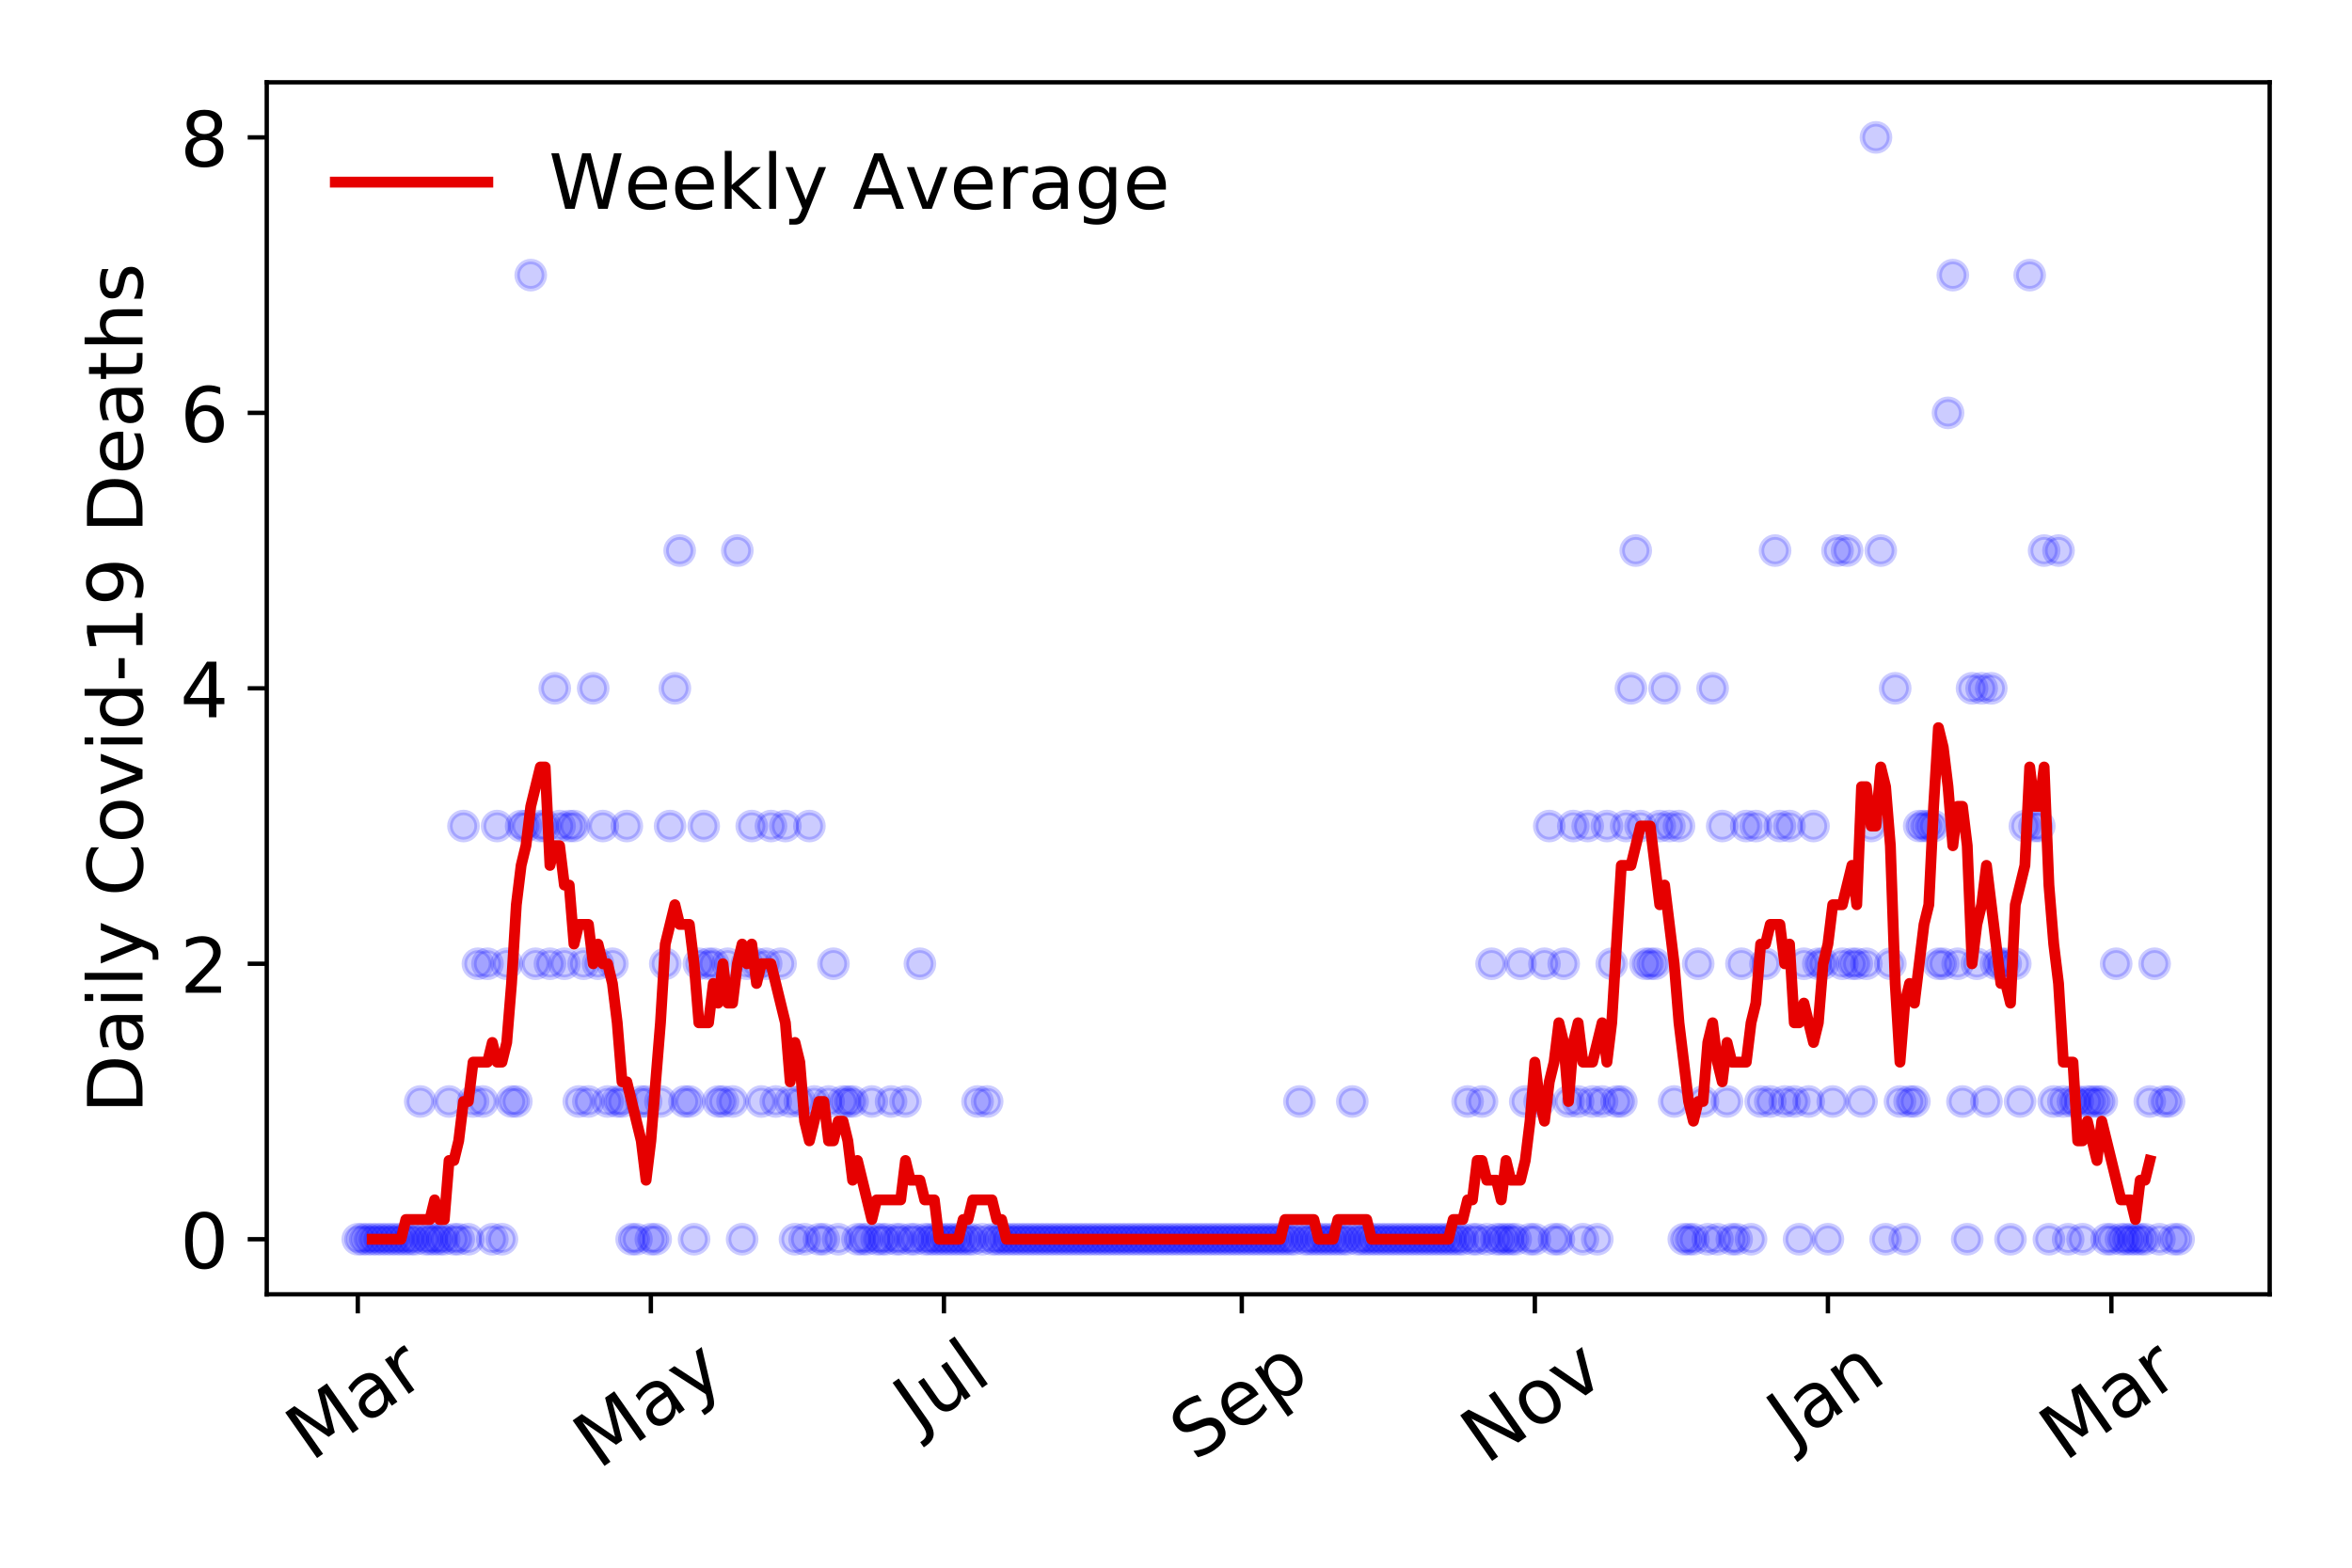 <?xml version="1.0" encoding="utf-8" standalone="no"?>
<!DOCTYPE svg PUBLIC "-//W3C//DTD SVG 1.1//EN"
  "http://www.w3.org/Graphics/SVG/1.1/DTD/svg11.dtd">
<!-- Created with matplotlib (https://matplotlib.org/) -->
<svg height="288pt" version="1.1" viewBox="0 0 432 288" width="432pt" xmlns="http://www.w3.org/2000/svg" xmlns:xlink="http://www.w3.org/1999/xlink">
 <defs>
  <style type="text/css">
*{stroke-linecap:butt;stroke-linejoin:round;}
  </style>
 </defs>
 <g id="figure_1">
  <g id="patch_1">
   <path d="M 0 288 
L 432 288 
L 432 0 
L 0 0 
z
" style="fill:#ffffff;"/>
  </g>
  <g id="axes_1">
   <g id="patch_2">
    <path d="M 48.995 237.778 
L 416.88 237.778 
L 416.88 15.12 
L 48.995 15.12 
z
" style="fill:#ffffff;"/>
   </g>
   <g id="matplotlib.axis_1">
    <g id="xtick_1">
     <g id="line2d_1">
      <defs>
       <path d="M 0 0 
L 0 3.5 
" id="md342df1c62" style="stroke:#000000;stroke-width:0.8;"/>
      </defs>
      <g>
       <use style="stroke:#000000;stroke-width:0.8;" x="65.717" xlink:href="#md342df1c62" y="237.778"/>
      </g>
     </g>
     <g id="text_1">
      <!-- Mar -->
      <defs>
       <path d="M 9.812 72.906 
L 24.516 72.906 
L 43.109 23.297 
L 61.812 72.906 
L 76.516 72.906 
L 76.516 0 
L 66.891 0 
L 66.891 64.016 
L 48.094 14.016 
L 38.188 14.016 
L 19.391 64.016 
L 19.391 0 
L 9.812 0 
z
" id="DejaVuSans-77"/>
       <path d="M 34.281 27.484 
Q 23.391 27.484 19.188 25 
Q 14.984 22.516 14.984 16.5 
Q 14.984 11.719 18.141 8.906 
Q 21.297 6.109 26.703 6.109 
Q 34.188 6.109 38.703 11.406 
Q 43.219 16.703 43.219 25.484 
L 43.219 27.484 
z
M 52.203 31.203 
L 52.203 0 
L 43.219 0 
L 43.219 8.297 
Q 40.141 3.328 35.547 0.953 
Q 30.953 -1.422 24.312 -1.422 
Q 15.922 -1.422 10.953 3.297 
Q 6 8.016 6 15.922 
Q 6 25.141 12.172 29.828 
Q 18.359 34.516 30.609 34.516 
L 43.219 34.516 
L 43.219 35.406 
Q 43.219 41.609 39.141 45 
Q 35.062 48.391 27.688 48.391 
Q 23 48.391 18.547 47.266 
Q 14.109 46.141 10.016 43.891 
L 10.016 52.203 
Q 14.938 54.109 19.578 55.047 
Q 24.219 56 28.609 56 
Q 40.484 56 46.344 49.844 
Q 52.203 43.703 52.203 31.203 
z
" id="DejaVuSans-97"/>
       <path d="M 41.109 46.297 
Q 39.594 47.172 37.812 47.578 
Q 36.031 48 33.891 48 
Q 26.266 48 22.188 43.047 
Q 18.109 38.094 18.109 28.812 
L 18.109 0 
L 9.078 0 
L 9.078 54.688 
L 18.109 54.688 
L 18.109 46.188 
Q 20.953 51.172 25.484 53.578 
Q 30.031 56 36.531 56 
Q 37.453 56 38.578 55.875 
Q 39.703 55.766 41.062 55.516 
z
" id="DejaVuSans-114"/>
      </defs>
      <g transform="translate(57.114 268.643)rotate(-35)scale(0.14 -0.14)">
       <use xlink:href="#DejaVuSans-77"/>
       <use x="86.279" xlink:href="#DejaVuSans-97"/>
       <use x="147.559" xlink:href="#DejaVuSans-114"/>
      </g>
     </g>
    </g>
    <g id="xtick_2">
     <g id="line2d_2">
      <g>
       <use style="stroke:#000000;stroke-width:0.8;" x="119.545" xlink:href="#md342df1c62" y="237.778"/>
      </g>
     </g>
     <g id="text_2">
      <!-- May -->
      <defs>
       <path d="M 32.172 -5.078 
Q 28.375 -14.844 24.75 -17.812 
Q 21.141 -20.797 15.094 -20.797 
L 7.906 -20.797 
L 7.906 -13.281 
L 13.188 -13.281 
Q 16.891 -13.281 18.938 -11.516 
Q 21 -9.766 23.484 -3.219 
L 25.094 0.875 
L 2.984 54.688 
L 12.5 54.688 
L 29.594 11.922 
L 46.688 54.688 
L 56.203 54.688 
z
" id="DejaVuSans-121"/>
      </defs>
      <g transform="translate(109.906 270.094)rotate(-35)scale(0.14 -0.14)">
       <use xlink:href="#DejaVuSans-77"/>
       <use x="86.279" xlink:href="#DejaVuSans-97"/>
       <use x="147.559" xlink:href="#DejaVuSans-121"/>
      </g>
     </g>
    </g>
    <g id="xtick_3">
     <g id="line2d_3">
      <g>
       <use style="stroke:#000000;stroke-width:0.8;" x="173.373" xlink:href="#md342df1c62" y="237.778"/>
      </g>
     </g>
     <g id="text_3">
      <!-- Jul -->
      <defs>
       <path d="M 9.812 72.906 
L 19.672 72.906 
L 19.672 5.078 
Q 19.672 -8.109 14.672 -14.062 
Q 9.672 -20.016 -1.422 -20.016 
L -5.172 -20.016 
L -5.172 -11.719 
L -2.094 -11.719 
Q 4.438 -11.719 7.125 -8.047 
Q 9.812 -4.391 9.812 5.078 
z
" id="DejaVuSans-74"/>
       <path d="M 8.5 21.578 
L 8.5 54.688 
L 17.484 54.688 
L 17.484 21.922 
Q 17.484 14.156 20.5 10.266 
Q 23.531 6.391 29.594 6.391 
Q 36.859 6.391 41.078 11.031 
Q 45.312 15.672 45.312 23.688 
L 45.312 54.688 
L 54.297 54.688 
L 54.297 0 
L 45.312 0 
L 45.312 8.406 
Q 42.047 3.422 37.719 1 
Q 33.406 -1.422 27.688 -1.422 
Q 18.266 -1.422 13.375 4.438 
Q 8.5 10.297 8.5 21.578 
z
M 31.109 56 
z
" id="DejaVuSans-117"/>
       <path d="M 9.422 75.984 
L 18.406 75.984 
L 18.406 0 
L 9.422 0 
z
" id="DejaVuSans-108"/>
      </defs>
      <g transform="translate(168.671 263.181)rotate(-35)scale(0.14 -0.14)">
       <use xlink:href="#DejaVuSans-74"/>
       <use x="29.492" xlink:href="#DejaVuSans-117"/>
       <use x="92.871" xlink:href="#DejaVuSans-108"/>
      </g>
     </g>
    </g>
    <g id="xtick_4">
     <g id="line2d_4">
      <g>
       <use style="stroke:#000000;stroke-width:0.8;" x="228.084" xlink:href="#md342df1c62" y="237.778"/>
      </g>
     </g>
     <g id="text_4">
      <!-- Sep -->
      <defs>
       <path d="M 53.516 70.516 
L 53.516 60.891 
Q 47.906 63.578 42.922 64.891 
Q 37.938 66.219 33.297 66.219 
Q 25.25 66.219 20.875 63.094 
Q 16.5 59.969 16.5 54.203 
Q 16.5 49.359 19.406 46.891 
Q 22.312 44.438 30.422 42.922 
L 36.375 41.703 
Q 47.406 39.594 52.656 34.297 
Q 57.906 29 57.906 20.125 
Q 57.906 9.516 50.797 4.047 
Q 43.703 -1.422 29.984 -1.422 
Q 24.812 -1.422 18.969 -0.25 
Q 13.141 0.922 6.891 3.219 
L 6.891 13.375 
Q 12.891 10.016 18.656 8.297 
Q 24.422 6.594 29.984 6.594 
Q 38.422 6.594 43.016 9.906 
Q 47.609 13.234 47.609 19.391 
Q 47.609 24.75 44.312 27.781 
Q 41.016 30.812 33.5 32.328 
L 27.484 33.5 
Q 16.453 35.688 11.516 40.375 
Q 6.594 45.062 6.594 53.422 
Q 6.594 63.094 13.406 68.656 
Q 20.219 74.219 32.172 74.219 
Q 37.312 74.219 42.625 73.281 
Q 47.953 72.359 53.516 70.516 
z
" id="DejaVuSans-83"/>
       <path d="M 56.203 29.594 
L 56.203 25.203 
L 14.891 25.203 
Q 15.484 15.922 20.484 11.062 
Q 25.484 6.203 34.422 6.203 
Q 39.594 6.203 44.453 7.469 
Q 49.312 8.734 54.109 11.281 
L 54.109 2.781 
Q 49.266 0.734 44.188 -0.344 
Q 39.109 -1.422 33.891 -1.422 
Q 20.797 -1.422 13.156 6.188 
Q 5.516 13.812 5.516 26.812 
Q 5.516 40.234 12.766 48.109 
Q 20.016 56 32.328 56 
Q 43.359 56 49.781 48.891 
Q 56.203 41.797 56.203 29.594 
z
M 47.219 32.234 
Q 47.125 39.594 43.094 43.984 
Q 39.062 48.391 32.422 48.391 
Q 24.906 48.391 20.391 44.141 
Q 15.875 39.891 15.188 32.172 
z
" id="DejaVuSans-101"/>
       <path d="M 18.109 8.203 
L 18.109 -20.797 
L 9.078 -20.797 
L 9.078 54.688 
L 18.109 54.688 
L 18.109 46.391 
Q 20.953 51.266 25.266 53.625 
Q 29.594 56 35.594 56 
Q 45.562 56 51.781 48.094 
Q 58.016 40.188 58.016 27.297 
Q 58.016 14.406 51.781 6.484 
Q 45.562 -1.422 35.594 -1.422 
Q 29.594 -1.422 25.266 0.953 
Q 20.953 3.328 18.109 8.203 
z
M 48.688 27.297 
Q 48.688 37.203 44.609 42.844 
Q 40.531 48.484 33.406 48.484 
Q 26.266 48.484 22.188 42.844 
Q 18.109 37.203 18.109 27.297 
Q 18.109 17.391 22.188 11.75 
Q 26.266 6.109 33.406 6.109 
Q 40.531 6.109 44.609 11.75 
Q 48.688 17.391 48.688 27.297 
z
" id="DejaVuSans-112"/>
      </defs>
      <g transform="translate(219.491 268.629)rotate(-35)scale(0.14 -0.14)">
       <use xlink:href="#DejaVuSans-83"/>
       <use x="63.477" xlink:href="#DejaVuSans-101"/>
       <use x="125" xlink:href="#DejaVuSans-112"/>
      </g>
     </g>
    </g>
    <g id="xtick_5">
     <g id="line2d_5">
      <g>
       <use style="stroke:#000000;stroke-width:0.8;" x="281.912" xlink:href="#md342df1c62" y="237.778"/>
      </g>
     </g>
     <g id="text_5">
      <!-- Nov -->
      <defs>
       <path d="M 9.812 72.906 
L 23.094 72.906 
L 55.422 11.922 
L 55.422 72.906 
L 64.984 72.906 
L 64.984 0 
L 51.703 0 
L 19.391 60.984 
L 19.391 0 
L 9.812 0 
z
" id="DejaVuSans-78"/>
       <path d="M 30.609 48.391 
Q 23.391 48.391 19.188 42.75 
Q 14.984 37.109 14.984 27.297 
Q 14.984 17.484 19.156 11.844 
Q 23.344 6.203 30.609 6.203 
Q 37.797 6.203 41.984 11.859 
Q 46.188 17.531 46.188 27.297 
Q 46.188 37.016 41.984 42.703 
Q 37.797 48.391 30.609 48.391 
z
M 30.609 56 
Q 42.328 56 49.016 48.375 
Q 55.719 40.766 55.719 27.297 
Q 55.719 13.875 49.016 6.219 
Q 42.328 -1.422 30.609 -1.422 
Q 18.844 -1.422 12.172 6.219 
Q 5.516 13.875 5.516 27.297 
Q 5.516 40.766 12.172 48.375 
Q 18.844 56 30.609 56 
z
" id="DejaVuSans-111"/>
       <path d="M 2.984 54.688 
L 12.5 54.688 
L 29.594 8.797 
L 46.688 54.688 
L 56.203 54.688 
L 35.688 0 
L 23.484 0 
z
" id="DejaVuSans-118"/>
      </defs>
      <g transform="translate(272.936 269.166)rotate(-35)scale(0.14 -0.14)">
       <use xlink:href="#DejaVuSans-78"/>
       <use x="74.805" xlink:href="#DejaVuSans-111"/>
       <use x="135.986" xlink:href="#DejaVuSans-118"/>
      </g>
     </g>
    </g>
    <g id="xtick_6">
     <g id="line2d_6">
      <g>
       <use style="stroke:#000000;stroke-width:0.8;" x="335.741" xlink:href="#md342df1c62" y="237.778"/>
      </g>
     </g>
     <g id="text_6">
      <!-- Jan -->
      <defs>
       <path d="M 54.891 33.016 
L 54.891 0 
L 45.906 0 
L 45.906 32.719 
Q 45.906 40.484 42.875 44.328 
Q 39.844 48.188 33.797 48.188 
Q 26.516 48.188 22.312 43.547 
Q 18.109 38.922 18.109 30.906 
L 18.109 0 
L 9.078 0 
L 9.078 54.688 
L 18.109 54.688 
L 18.109 46.188 
Q 21.344 51.125 25.703 53.562 
Q 30.078 56 35.797 56 
Q 45.219 56 50.047 50.172 
Q 54.891 44.344 54.891 33.016 
z
" id="DejaVuSans-110"/>
      </defs>
      <g transform="translate(329.117 265.871)rotate(-35)scale(0.14 -0.14)">
       <use xlink:href="#DejaVuSans-74"/>
       <use x="29.492" xlink:href="#DejaVuSans-97"/>
       <use x="90.771" xlink:href="#DejaVuSans-110"/>
      </g>
     </g>
    </g>
    <g id="xtick_7">
     <g id="line2d_7">
      <g>
       <use style="stroke:#000000;stroke-width:0.8;" x="387.804" xlink:href="#md342df1c62" y="237.778"/>
      </g>
     </g>
     <g id="text_7">
      <!-- Mar -->
      <g transform="translate(379.201 268.643)rotate(-35)scale(0.14 -0.14)">
       <use xlink:href="#DejaVuSans-77"/>
       <use x="86.279" xlink:href="#DejaVuSans-97"/>
       <use x="147.559" xlink:href="#DejaVuSans-114"/>
      </g>
     </g>
    </g>
   </g>
   <g id="matplotlib.axis_2">
    <g id="ytick_1">
     <g id="line2d_8">
      <defs>
       <path d="M 0 0 
L -3.5 0 
" id="m01d5113d8a" style="stroke:#000000;stroke-width:0.8;"/>
      </defs>
      <g>
       <use style="stroke:#000000;stroke-width:0.8;" x="48.995" xlink:href="#m01d5113d8a" y="227.657"/>
      </g>
     </g>
     <g id="text_8">
      <!-- 0 -->
      <defs>
       <path d="M 31.781 66.406 
Q 24.172 66.406 20.328 58.906 
Q 16.5 51.422 16.5 36.375 
Q 16.5 21.391 20.328 13.891 
Q 24.172 6.391 31.781 6.391 
Q 39.453 6.391 43.281 13.891 
Q 47.125 21.391 47.125 36.375 
Q 47.125 51.422 43.281 58.906 
Q 39.453 66.406 31.781 66.406 
z
M 31.781 74.219 
Q 44.047 74.219 50.516 64.516 
Q 56.984 54.828 56.984 36.375 
Q 56.984 17.969 50.516 8.266 
Q 44.047 -1.422 31.781 -1.422 
Q 19.531 -1.422 13.062 8.266 
Q 6.594 17.969 6.594 36.375 
Q 6.594 54.828 13.062 64.516 
Q 19.531 74.219 31.781 74.219 
z
" id="DejaVuSans-48"/>
      </defs>
      <g transform="translate(33.087 232.976)scale(0.14 -0.14)">
       <use xlink:href="#DejaVuSans-48"/>
      </g>
     </g>
    </g>
    <g id="ytick_2">
     <g id="line2d_9">
      <g>
       <use style="stroke:#000000;stroke-width:0.8;" x="48.995" xlink:href="#m01d5113d8a" y="177.053"/>
      </g>
     </g>
     <g id="text_9">
      <!-- 2 -->
      <defs>
       <path d="M 19.188 8.297 
L 53.609 8.297 
L 53.609 0 
L 7.328 0 
L 7.328 8.297 
Q 12.938 14.109 22.625 23.891 
Q 32.328 33.688 34.812 36.531 
Q 39.547 41.844 41.422 45.531 
Q 43.312 49.219 43.312 52.781 
Q 43.312 58.594 39.234 62.25 
Q 35.156 65.922 28.609 65.922 
Q 23.969 65.922 18.812 64.312 
Q 13.672 62.703 7.812 59.422 
L 7.812 69.391 
Q 13.766 71.781 18.938 73 
Q 24.125 74.219 28.422 74.219 
Q 39.75 74.219 46.484 68.547 
Q 53.219 62.891 53.219 53.422 
Q 53.219 48.922 51.531 44.891 
Q 49.859 40.875 45.406 35.406 
Q 44.188 33.984 37.641 27.219 
Q 31.109 20.453 19.188 8.297 
z
" id="DejaVuSans-50"/>
      </defs>
      <g transform="translate(33.087 182.372)scale(0.14 -0.14)">
       <use xlink:href="#DejaVuSans-50"/>
      </g>
     </g>
    </g>
    <g id="ytick_3">
     <g id="line2d_10">
      <g>
       <use style="stroke:#000000;stroke-width:0.8;" x="48.995" xlink:href="#m01d5113d8a" y="126.449"/>
      </g>
     </g>
     <g id="text_10">
      <!-- 4 -->
      <defs>
       <path d="M 37.797 64.312 
L 12.891 25.391 
L 37.797 25.391 
z
M 35.203 72.906 
L 47.609 72.906 
L 47.609 25.391 
L 58.016 25.391 
L 58.016 17.188 
L 47.609 17.188 
L 47.609 0 
L 37.797 0 
L 37.797 17.188 
L 4.891 17.188 
L 4.891 26.703 
z
" id="DejaVuSans-52"/>
      </defs>
      <g transform="translate(33.087 131.768)scale(0.14 -0.14)">
       <use xlink:href="#DejaVuSans-52"/>
      </g>
     </g>
    </g>
    <g id="ytick_4">
     <g id="line2d_11">
      <g>
       <use style="stroke:#000000;stroke-width:0.8;" x="48.995" xlink:href="#m01d5113d8a" y="75.845"/>
      </g>
     </g>
     <g id="text_11">
      <!-- 6 -->
      <defs>
       <path d="M 33.016 40.375 
Q 26.375 40.375 22.484 35.828 
Q 18.609 31.297 18.609 23.391 
Q 18.609 15.531 22.484 10.953 
Q 26.375 6.391 33.016 6.391 
Q 39.656 6.391 43.531 10.953 
Q 47.406 15.531 47.406 23.391 
Q 47.406 31.297 43.531 35.828 
Q 39.656 40.375 33.016 40.375 
z
M 52.594 71.297 
L 52.594 62.312 
Q 48.875 64.062 45.094 64.984 
Q 41.312 65.922 37.594 65.922 
Q 27.828 65.922 22.672 59.328 
Q 17.531 52.734 16.797 39.406 
Q 19.672 43.656 24.016 45.922 
Q 28.375 48.188 33.594 48.188 
Q 44.578 48.188 50.953 41.516 
Q 57.328 34.859 57.328 23.391 
Q 57.328 12.156 50.688 5.359 
Q 44.047 -1.422 33.016 -1.422 
Q 20.359 -1.422 13.672 8.266 
Q 6.984 17.969 6.984 36.375 
Q 6.984 53.656 15.188 63.938 
Q 23.391 74.219 37.203 74.219 
Q 40.922 74.219 44.703 73.484 
Q 48.484 72.75 52.594 71.297 
z
" id="DejaVuSans-54"/>
      </defs>
      <g transform="translate(33.087 81.164)scale(0.14 -0.14)">
       <use xlink:href="#DejaVuSans-54"/>
      </g>
     </g>
    </g>
    <g id="ytick_5">
     <g id="line2d_12">
      <g>
       <use style="stroke:#000000;stroke-width:0.8;" x="48.995" xlink:href="#m01d5113d8a" y="25.241"/>
      </g>
     </g>
     <g id="text_12">
      <!-- 8 -->
      <defs>
       <path d="M 31.781 34.625 
Q 24.75 34.625 20.719 30.859 
Q 16.703 27.094 16.703 20.516 
Q 16.703 13.922 20.719 10.156 
Q 24.75 6.391 31.781 6.391 
Q 38.812 6.391 42.859 10.172 
Q 46.922 13.969 46.922 20.516 
Q 46.922 27.094 42.891 30.859 
Q 38.875 34.625 31.781 34.625 
z
M 21.922 38.812 
Q 15.578 40.375 12.031 44.719 
Q 8.5 49.078 8.5 55.328 
Q 8.5 64.062 14.719 69.141 
Q 20.953 74.219 31.781 74.219 
Q 42.672 74.219 48.875 69.141 
Q 55.078 64.062 55.078 55.328 
Q 55.078 49.078 51.531 44.719 
Q 48 40.375 41.703 38.812 
Q 48.828 37.156 52.797 32.312 
Q 56.781 27.484 56.781 20.516 
Q 56.781 9.906 50.312 4.234 
Q 43.844 -1.422 31.781 -1.422 
Q 19.734 -1.422 13.25 4.234 
Q 6.781 9.906 6.781 20.516 
Q 6.781 27.484 10.781 32.312 
Q 14.797 37.156 21.922 38.812 
z
M 18.312 54.391 
Q 18.312 48.734 21.844 45.562 
Q 25.391 42.391 31.781 42.391 
Q 38.141 42.391 41.719 45.562 
Q 45.312 48.734 45.312 54.391 
Q 45.312 60.062 41.719 63.234 
Q 38.141 66.406 31.781 66.406 
Q 25.391 66.406 21.844 63.234 
Q 18.312 60.062 18.312 54.391 
z
" id="DejaVuSans-56"/>
      </defs>
      <g transform="translate(33.087 30.56)scale(0.14 -0.14)">
       <use xlink:href="#DejaVuSans-56"/>
      </g>
     </g>
    </g>
    <g id="text_13">
     <!-- Daily Covid-19 Deaths -->
     <defs>
      <path d="M 19.672 64.797 
L 19.672 8.109 
L 31.594 8.109 
Q 46.688 8.109 53.688 14.938 
Q 60.688 21.781 60.688 36.531 
Q 60.688 51.172 53.688 57.984 
Q 46.688 64.797 31.594 64.797 
z
M 9.812 72.906 
L 30.078 72.906 
Q 51.266 72.906 61.172 64.094 
Q 71.094 55.281 71.094 36.531 
Q 71.094 17.672 61.125 8.828 
Q 51.172 0 30.078 0 
L 9.812 0 
z
" id="DejaVuSans-68"/>
      <path d="M 9.422 54.688 
L 18.406 54.688 
L 18.406 0 
L 9.422 0 
z
M 9.422 75.984 
L 18.406 75.984 
L 18.406 64.594 
L 9.422 64.594 
z
" id="DejaVuSans-105"/>
      <path id="DejaVuSans-32"/>
      <path d="M 64.406 67.281 
L 64.406 56.891 
Q 59.422 61.531 53.781 63.812 
Q 48.141 66.109 41.797 66.109 
Q 29.297 66.109 22.656 58.469 
Q 16.016 50.828 16.016 36.375 
Q 16.016 21.969 22.656 14.328 
Q 29.297 6.688 41.797 6.688 
Q 48.141 6.688 53.781 8.984 
Q 59.422 11.281 64.406 15.922 
L 64.406 5.609 
Q 59.234 2.094 53.438 0.328 
Q 47.656 -1.422 41.219 -1.422 
Q 24.656 -1.422 15.125 8.703 
Q 5.609 18.844 5.609 36.375 
Q 5.609 53.953 15.125 64.078 
Q 24.656 74.219 41.219 74.219 
Q 47.75 74.219 53.531 72.484 
Q 59.328 70.75 64.406 67.281 
z
" id="DejaVuSans-67"/>
      <path d="M 45.406 46.391 
L 45.406 75.984 
L 54.391 75.984 
L 54.391 0 
L 45.406 0 
L 45.406 8.203 
Q 42.578 3.328 38.25 0.953 
Q 33.938 -1.422 27.875 -1.422 
Q 17.969 -1.422 11.734 6.484 
Q 5.516 14.406 5.516 27.297 
Q 5.516 40.188 11.734 48.094 
Q 17.969 56 27.875 56 
Q 33.938 56 38.25 53.625 
Q 42.578 51.266 45.406 46.391 
z
M 14.797 27.297 
Q 14.797 17.391 18.875 11.75 
Q 22.953 6.109 30.078 6.109 
Q 37.203 6.109 41.297 11.75 
Q 45.406 17.391 45.406 27.297 
Q 45.406 37.203 41.297 42.844 
Q 37.203 48.484 30.078 48.484 
Q 22.953 48.484 18.875 42.844 
Q 14.797 37.203 14.797 27.297 
z
" id="DejaVuSans-100"/>
      <path d="M 4.891 31.391 
L 31.203 31.391 
L 31.203 23.391 
L 4.891 23.391 
z
" id="DejaVuSans-45"/>
      <path d="M 12.406 8.297 
L 28.516 8.297 
L 28.516 63.922 
L 10.984 60.406 
L 10.984 69.391 
L 28.422 72.906 
L 38.281 72.906 
L 38.281 8.297 
L 54.391 8.297 
L 54.391 0 
L 12.406 0 
z
" id="DejaVuSans-49"/>
      <path d="M 10.984 1.516 
L 10.984 10.5 
Q 14.703 8.734 18.5 7.812 
Q 22.312 6.891 25.984 6.891 
Q 35.75 6.891 40.891 13.453 
Q 46.047 20.016 46.781 33.406 
Q 43.953 29.203 39.594 26.953 
Q 35.25 24.703 29.984 24.703 
Q 19.047 24.703 12.672 31.312 
Q 6.297 37.938 6.297 49.422 
Q 6.297 60.641 12.938 67.422 
Q 19.578 74.219 30.609 74.219 
Q 43.266 74.219 49.922 64.516 
Q 56.594 54.828 56.594 36.375 
Q 56.594 19.141 48.406 8.859 
Q 40.234 -1.422 26.422 -1.422 
Q 22.703 -1.422 18.891 -0.688 
Q 15.094 0.047 10.984 1.516 
z
M 30.609 32.422 
Q 37.25 32.422 41.125 36.953 
Q 45.016 41.5 45.016 49.422 
Q 45.016 57.281 41.125 61.844 
Q 37.25 66.406 30.609 66.406 
Q 23.969 66.406 20.094 61.844 
Q 16.219 57.281 16.219 49.422 
Q 16.219 41.5 20.094 36.953 
Q 23.969 32.422 30.609 32.422 
z
" id="DejaVuSans-57"/>
      <path d="M 18.312 70.219 
L 18.312 54.688 
L 36.812 54.688 
L 36.812 47.703 
L 18.312 47.703 
L 18.312 18.016 
Q 18.312 11.328 20.141 9.422 
Q 21.969 7.516 27.594 7.516 
L 36.812 7.516 
L 36.812 0 
L 27.594 0 
Q 17.188 0 13.234 3.875 
Q 9.281 7.766 9.281 18.016 
L 9.281 47.703 
L 2.688 47.703 
L 2.688 54.688 
L 9.281 54.688 
L 9.281 70.219 
z
" id="DejaVuSans-116"/>
      <path d="M 54.891 33.016 
L 54.891 0 
L 45.906 0 
L 45.906 32.719 
Q 45.906 40.484 42.875 44.328 
Q 39.844 48.188 33.797 48.188 
Q 26.516 48.188 22.312 43.547 
Q 18.109 38.922 18.109 30.906 
L 18.109 0 
L 9.078 0 
L 9.078 75.984 
L 18.109 75.984 
L 18.109 46.188 
Q 21.344 51.125 25.703 53.562 
Q 30.078 56 35.797 56 
Q 45.219 56 50.047 50.172 
Q 54.891 44.344 54.891 33.016 
z
" id="DejaVuSans-104"/>
      <path d="M 44.281 53.078 
L 44.281 44.578 
Q 40.484 46.531 36.375 47.5 
Q 32.281 48.484 27.875 48.484 
Q 21.188 48.484 17.844 46.438 
Q 14.5 44.391 14.5 40.281 
Q 14.5 37.156 16.891 35.375 
Q 19.281 33.594 26.516 31.984 
L 29.594 31.297 
Q 39.156 29.25 43.188 25.516 
Q 47.219 21.781 47.219 15.094 
Q 47.219 7.469 41.188 3.016 
Q 35.156 -1.422 24.609 -1.422 
Q 20.219 -1.422 15.453 -0.562 
Q 10.688 0.297 5.422 2 
L 5.422 11.281 
Q 10.406 8.688 15.234 7.391 
Q 20.062 6.109 24.812 6.109 
Q 31.156 6.109 34.562 8.281 
Q 37.984 10.453 37.984 14.406 
Q 37.984 18.062 35.516 20.016 
Q 33.062 21.969 24.703 23.781 
L 21.578 24.516 
Q 13.234 26.266 9.516 29.906 
Q 5.812 33.547 5.812 39.891 
Q 5.812 47.609 11.281 51.797 
Q 16.75 56 26.812 56 
Q 31.781 56 36.172 55.266 
Q 40.578 54.547 44.281 53.078 
z
" id="DejaVuSans-115"/>
     </defs>
     <g transform="translate(26.176 204.56)rotate(-90)scale(0.14 -0.14)">
      <use xlink:href="#DejaVuSans-68"/>
      <use x="77.002" xlink:href="#DejaVuSans-97"/>
      <use x="138.281" xlink:href="#DejaVuSans-105"/>
      <use x="166.064" xlink:href="#DejaVuSans-108"/>
      <use x="193.848" xlink:href="#DejaVuSans-121"/>
      <use x="253.027" xlink:href="#DejaVuSans-32"/>
      <use x="284.814" xlink:href="#DejaVuSans-67"/>
      <use x="354.639" xlink:href="#DejaVuSans-111"/>
      <use x="415.82" xlink:href="#DejaVuSans-118"/>
      <use x="475" xlink:href="#DejaVuSans-105"/>
      <use x="502.783" xlink:href="#DejaVuSans-100"/>
      <use x="566.26" xlink:href="#DejaVuSans-45"/>
      <use x="602.344" xlink:href="#DejaVuSans-49"/>
      <use x="665.967" xlink:href="#DejaVuSans-57"/>
      <use x="729.59" xlink:href="#DejaVuSans-32"/>
      <use x="761.377" xlink:href="#DejaVuSans-68"/>
      <use x="838.379" xlink:href="#DejaVuSans-101"/>
      <use x="899.902" xlink:href="#DejaVuSans-97"/>
      <use x="961.182" xlink:href="#DejaVuSans-116"/>
      <use x="1000.391" xlink:href="#DejaVuSans-104"/>
      <use x="1063.77" xlink:href="#DejaVuSans-115"/>
     </g>
    </g>
   </g>
   <g id="line2d_13">
    <defs>
     <path d="M 0 2.5 
C 0.663 2.5 1.299 2.237 1.768 1.768 
C 2.237 1.299 2.5 0.663 2.5 0 
C 2.5 -0.663 2.237 -1.299 1.768 -1.768 
C 1.299 -2.237 0.663 -2.5 0 -2.5 
C -0.663 -2.5 -1.299 -2.237 -1.768 -1.768 
C -2.237 -1.299 -2.5 -0.663 -2.5 0 
C -2.5 0.663 -2.237 1.299 -1.768 1.768 
C -1.299 2.237 -0.663 2.5 0 2.5 
z
" id="m20bf06eb11" style="stroke:#0000ff;stroke-opacity:0.2;"/>
    </defs>
    <g clip-path="url(#pc2b7441b22)">
     <use style="fill:#0000ff;fill-opacity:0.2;stroke:#0000ff;stroke-opacity:0.2;" x="65.717" xlink:href="#m20bf06eb11" y="227.657"/>
     <use style="fill:#0000ff;fill-opacity:0.2;stroke:#0000ff;stroke-opacity:0.2;" x="66.599" xlink:href="#m20bf06eb11" y="227.657"/>
     <use style="fill:#0000ff;fill-opacity:0.2;stroke:#0000ff;stroke-opacity:0.2;" x="67.482" xlink:href="#m20bf06eb11" y="227.657"/>
     <use style="fill:#0000ff;fill-opacity:0.2;stroke:#0000ff;stroke-opacity:0.2;" x="68.364" xlink:href="#m20bf06eb11" y="227.657"/>
     <use style="fill:#0000ff;fill-opacity:0.2;stroke:#0000ff;stroke-opacity:0.2;" x="69.247" xlink:href="#m20bf06eb11" y="227.657"/>
     <use style="fill:#0000ff;fill-opacity:0.2;stroke:#0000ff;stroke-opacity:0.2;" x="70.129" xlink:href="#m20bf06eb11" y="227.657"/>
     <use style="fill:#0000ff;fill-opacity:0.2;stroke:#0000ff;stroke-opacity:0.2;" x="71.012" xlink:href="#m20bf06eb11" y="227.657"/>
     <use style="fill:#0000ff;fill-opacity:0.2;stroke:#0000ff;stroke-opacity:0.2;" x="71.894" xlink:href="#m20bf06eb11" y="227.657"/>
     <use style="fill:#0000ff;fill-opacity:0.2;stroke:#0000ff;stroke-opacity:0.2;" x="72.776" xlink:href="#m20bf06eb11" y="227.657"/>
     <use style="fill:#0000ff;fill-opacity:0.2;stroke:#0000ff;stroke-opacity:0.2;" x="73.659" xlink:href="#m20bf06eb11" y="227.657"/>
     <use style="fill:#0000ff;fill-opacity:0.2;stroke:#0000ff;stroke-opacity:0.2;" x="74.541" xlink:href="#m20bf06eb11" y="227.657"/>
     <use style="fill:#0000ff;fill-opacity:0.2;stroke:#0000ff;stroke-opacity:0.2;" x="75.424" xlink:href="#m20bf06eb11" y="227.657"/>
     <use style="fill:#0000ff;fill-opacity:0.2;stroke:#0000ff;stroke-opacity:0.2;" x="76.306" xlink:href="#m20bf06eb11" y="227.657"/>
     <use style="fill:#0000ff;fill-opacity:0.2;stroke:#0000ff;stroke-opacity:0.2;" x="77.189" xlink:href="#m20bf06eb11" y="202.355"/>
     <use style="fill:#0000ff;fill-opacity:0.2;stroke:#0000ff;stroke-opacity:0.2;" x="78.071" xlink:href="#m20bf06eb11" y="227.657"/>
     <use style="fill:#0000ff;fill-opacity:0.2;stroke:#0000ff;stroke-opacity:0.2;" x="78.953" xlink:href="#m20bf06eb11" y="227.657"/>
     <use style="fill:#0000ff;fill-opacity:0.2;stroke:#0000ff;stroke-opacity:0.2;" x="79.836" xlink:href="#m20bf06eb11" y="227.657"/>
     <use style="fill:#0000ff;fill-opacity:0.2;stroke:#0000ff;stroke-opacity:0.2;" x="80.718" xlink:href="#m20bf06eb11" y="227.657"/>
     <use style="fill:#0000ff;fill-opacity:0.2;stroke:#0000ff;stroke-opacity:0.2;" x="81.601" xlink:href="#m20bf06eb11" y="227.657"/>
     <use style="fill:#0000ff;fill-opacity:0.2;stroke:#0000ff;stroke-opacity:0.2;" x="82.483" xlink:href="#m20bf06eb11" y="202.355"/>
     <use style="fill:#0000ff;fill-opacity:0.2;stroke:#0000ff;stroke-opacity:0.2;" x="83.366" xlink:href="#m20bf06eb11" y="227.657"/>
     <use style="fill:#0000ff;fill-opacity:0.2;stroke:#0000ff;stroke-opacity:0.2;" x="84.248" xlink:href="#m20bf06eb11" y="227.657"/>
     <use style="fill:#0000ff;fill-opacity:0.2;stroke:#0000ff;stroke-opacity:0.2;" x="85.131" xlink:href="#m20bf06eb11" y="151.751"/>
     <use style="fill:#0000ff;fill-opacity:0.2;stroke:#0000ff;stroke-opacity:0.2;" x="86.013" xlink:href="#m20bf06eb11" y="227.657"/>
     <use style="fill:#0000ff;fill-opacity:0.2;stroke:#0000ff;stroke-opacity:0.2;" x="86.895" xlink:href="#m20bf06eb11" y="202.355"/>
     <use style="fill:#0000ff;fill-opacity:0.2;stroke:#0000ff;stroke-opacity:0.2;" x="87.778" xlink:href="#m20bf06eb11" y="177.053"/>
     <use style="fill:#0000ff;fill-opacity:0.2;stroke:#0000ff;stroke-opacity:0.2;" x="88.66" xlink:href="#m20bf06eb11" y="202.355"/>
     <use style="fill:#0000ff;fill-opacity:0.2;stroke:#0000ff;stroke-opacity:0.2;" x="89.543" xlink:href="#m20bf06eb11" y="177.053"/>
     <use style="fill:#0000ff;fill-opacity:0.2;stroke:#0000ff;stroke-opacity:0.2;" x="90.425" xlink:href="#m20bf06eb11" y="227.657"/>
     <use style="fill:#0000ff;fill-opacity:0.2;stroke:#0000ff;stroke-opacity:0.2;" x="91.308" xlink:href="#m20bf06eb11" y="151.751"/>
     <use style="fill:#0000ff;fill-opacity:0.2;stroke:#0000ff;stroke-opacity:0.2;" x="92.19" xlink:href="#m20bf06eb11" y="227.657"/>
     <use style="fill:#0000ff;fill-opacity:0.2;stroke:#0000ff;stroke-opacity:0.2;" x="93.072" xlink:href="#m20bf06eb11" y="177.053"/>
     <use style="fill:#0000ff;fill-opacity:0.2;stroke:#0000ff;stroke-opacity:0.2;" x="93.955" xlink:href="#m20bf06eb11" y="202.355"/>
     <use style="fill:#0000ff;fill-opacity:0.2;stroke:#0000ff;stroke-opacity:0.2;" x="94.837" xlink:href="#m20bf06eb11" y="202.355"/>
     <use style="fill:#0000ff;fill-opacity:0.2;stroke:#0000ff;stroke-opacity:0.2;" x="95.72" xlink:href="#m20bf06eb11" y="151.751"/>
     <use style="fill:#0000ff;fill-opacity:0.2;stroke:#0000ff;stroke-opacity:0.2;" x="96.602" xlink:href="#m20bf06eb11" y="151.751"/>
     <use style="fill:#0000ff;fill-opacity:0.2;stroke:#0000ff;stroke-opacity:0.2;" x="97.485" xlink:href="#m20bf06eb11" y="50.543"/>
     <use style="fill:#0000ff;fill-opacity:0.2;stroke:#0000ff;stroke-opacity:0.2;" x="98.367" xlink:href="#m20bf06eb11" y="177.053"/>
     <use style="fill:#0000ff;fill-opacity:0.2;stroke:#0000ff;stroke-opacity:0.2;" x="99.249" xlink:href="#m20bf06eb11" y="151.751"/>
     <use style="fill:#0000ff;fill-opacity:0.2;stroke:#0000ff;stroke-opacity:0.2;" x="100.132" xlink:href="#m20bf06eb11" y="151.751"/>
     <use style="fill:#0000ff;fill-opacity:0.2;stroke:#0000ff;stroke-opacity:0.2;" x="101.014" xlink:href="#m20bf06eb11" y="177.053"/>
     <use style="fill:#0000ff;fill-opacity:0.2;stroke:#0000ff;stroke-opacity:0.2;" x="101.897" xlink:href="#m20bf06eb11" y="126.449"/>
     <use style="fill:#0000ff;fill-opacity:0.2;stroke:#0000ff;stroke-opacity:0.2;" x="102.779" xlink:href="#m20bf06eb11" y="151.751"/>
     <use style="fill:#0000ff;fill-opacity:0.2;stroke:#0000ff;stroke-opacity:0.2;" x="103.662" xlink:href="#m20bf06eb11" y="177.053"/>
     <use style="fill:#0000ff;fill-opacity:0.2;stroke:#0000ff;stroke-opacity:0.2;" x="104.544" xlink:href="#m20bf06eb11" y="151.751"/>
     <use style="fill:#0000ff;fill-opacity:0.2;stroke:#0000ff;stroke-opacity:0.2;" x="105.426" xlink:href="#m20bf06eb11" y="151.751"/>
     <use style="fill:#0000ff;fill-opacity:0.2;stroke:#0000ff;stroke-opacity:0.2;" x="106.309" xlink:href="#m20bf06eb11" y="202.355"/>
     <use style="fill:#0000ff;fill-opacity:0.2;stroke:#0000ff;stroke-opacity:0.2;" x="107.191" xlink:href="#m20bf06eb11" y="177.053"/>
     <use style="fill:#0000ff;fill-opacity:0.2;stroke:#0000ff;stroke-opacity:0.2;" x="108.074" xlink:href="#m20bf06eb11" y="202.355"/>
     <use style="fill:#0000ff;fill-opacity:0.2;stroke:#0000ff;stroke-opacity:0.2;" x="108.956" xlink:href="#m20bf06eb11" y="126.449"/>
     <use style="fill:#0000ff;fill-opacity:0.2;stroke:#0000ff;stroke-opacity:0.2;" x="109.839" xlink:href="#m20bf06eb11" y="177.053"/>
     <use style="fill:#0000ff;fill-opacity:0.2;stroke:#0000ff;stroke-opacity:0.2;" x="110.721" xlink:href="#m20bf06eb11" y="151.751"/>
     <use style="fill:#0000ff;fill-opacity:0.2;stroke:#0000ff;stroke-opacity:0.2;" x="111.603" xlink:href="#m20bf06eb11" y="202.355"/>
     <use style="fill:#0000ff;fill-opacity:0.2;stroke:#0000ff;stroke-opacity:0.2;" x="112.486" xlink:href="#m20bf06eb11" y="177.053"/>
     <use style="fill:#0000ff;fill-opacity:0.2;stroke:#0000ff;stroke-opacity:0.2;" x="113.368" xlink:href="#m20bf06eb11" y="202.355"/>
     <use style="fill:#0000ff;fill-opacity:0.2;stroke:#0000ff;stroke-opacity:0.2;" x="114.251" xlink:href="#m20bf06eb11" y="202.355"/>
     <use style="fill:#0000ff;fill-opacity:0.2;stroke:#0000ff;stroke-opacity:0.2;" x="115.133" xlink:href="#m20bf06eb11" y="151.751"/>
     <use style="fill:#0000ff;fill-opacity:0.2;stroke:#0000ff;stroke-opacity:0.2;" x="116.016" xlink:href="#m20bf06eb11" y="227.657"/>
     <use style="fill:#0000ff;fill-opacity:0.2;stroke:#0000ff;stroke-opacity:0.2;" x="116.898" xlink:href="#m20bf06eb11" y="227.657"/>
     <use style="fill:#0000ff;fill-opacity:0.2;stroke:#0000ff;stroke-opacity:0.2;" x="117.78" xlink:href="#m20bf06eb11" y="202.355"/>
     <use style="fill:#0000ff;fill-opacity:0.2;stroke:#0000ff;stroke-opacity:0.2;" x="118.663" xlink:href="#m20bf06eb11" y="202.355"/>
     <use style="fill:#0000ff;fill-opacity:0.2;stroke:#0000ff;stroke-opacity:0.2;" x="119.545" xlink:href="#m20bf06eb11" y="227.657"/>
     <use style="fill:#0000ff;fill-opacity:0.2;stroke:#0000ff;stroke-opacity:0.2;" x="120.428" xlink:href="#m20bf06eb11" y="227.657"/>
     <use style="fill:#0000ff;fill-opacity:0.2;stroke:#0000ff;stroke-opacity:0.2;" x="121.31" xlink:href="#m20bf06eb11" y="202.355"/>
     <use style="fill:#0000ff;fill-opacity:0.2;stroke:#0000ff;stroke-opacity:0.2;" x="122.193" xlink:href="#m20bf06eb11" y="177.053"/>
     <use style="fill:#0000ff;fill-opacity:0.2;stroke:#0000ff;stroke-opacity:0.2;" x="123.075" xlink:href="#m20bf06eb11" y="151.751"/>
     <use style="fill:#0000ff;fill-opacity:0.2;stroke:#0000ff;stroke-opacity:0.2;" x="123.957" xlink:href="#m20bf06eb11" y="126.449"/>
     <use style="fill:#0000ff;fill-opacity:0.2;stroke:#0000ff;stroke-opacity:0.2;" x="124.84" xlink:href="#m20bf06eb11" y="101.147"/>
     <use style="fill:#0000ff;fill-opacity:0.2;stroke:#0000ff;stroke-opacity:0.2;" x="125.722" xlink:href="#m20bf06eb11" y="202.355"/>
     <use style="fill:#0000ff;fill-opacity:0.2;stroke:#0000ff;stroke-opacity:0.2;" x="126.605" xlink:href="#m20bf06eb11" y="202.355"/>
     <use style="fill:#0000ff;fill-opacity:0.2;stroke:#0000ff;stroke-opacity:0.2;" x="127.487" xlink:href="#m20bf06eb11" y="227.657"/>
     <use style="fill:#0000ff;fill-opacity:0.2;stroke:#0000ff;stroke-opacity:0.2;" x="128.37" xlink:href="#m20bf06eb11" y="177.053"/>
     <use style="fill:#0000ff;fill-opacity:0.2;stroke:#0000ff;stroke-opacity:0.2;" x="129.252" xlink:href="#m20bf06eb11" y="151.751"/>
     <use style="fill:#0000ff;fill-opacity:0.2;stroke:#0000ff;stroke-opacity:0.2;" x="130.134" xlink:href="#m20bf06eb11" y="177.053"/>
     <use style="fill:#0000ff;fill-opacity:0.2;stroke:#0000ff;stroke-opacity:0.2;" x="131.017" xlink:href="#m20bf06eb11" y="177.053"/>
     <use style="fill:#0000ff;fill-opacity:0.2;stroke:#0000ff;stroke-opacity:0.2;" x="131.899" xlink:href="#m20bf06eb11" y="202.355"/>
     <use style="fill:#0000ff;fill-opacity:0.2;stroke:#0000ff;stroke-opacity:0.2;" x="132.782" xlink:href="#m20bf06eb11" y="202.355"/>
     <use style="fill:#0000ff;fill-opacity:0.2;stroke:#0000ff;stroke-opacity:0.2;" x="133.664" xlink:href="#m20bf06eb11" y="177.053"/>
     <use style="fill:#0000ff;fill-opacity:0.2;stroke:#0000ff;stroke-opacity:0.2;" x="134.547" xlink:href="#m20bf06eb11" y="202.355"/>
     <use style="fill:#0000ff;fill-opacity:0.2;stroke:#0000ff;stroke-opacity:0.2;" x="135.429" xlink:href="#m20bf06eb11" y="101.147"/>
     <use style="fill:#0000ff;fill-opacity:0.2;stroke:#0000ff;stroke-opacity:0.2;" x="136.311" xlink:href="#m20bf06eb11" y="227.657"/>
     <use style="fill:#0000ff;fill-opacity:0.2;stroke:#0000ff;stroke-opacity:0.2;" x="137.194" xlink:href="#m20bf06eb11" y="177.053"/>
     <use style="fill:#0000ff;fill-opacity:0.2;stroke:#0000ff;stroke-opacity:0.2;" x="138.076" xlink:href="#m20bf06eb11" y="151.751"/>
     <use style="fill:#0000ff;fill-opacity:0.2;stroke:#0000ff;stroke-opacity:0.2;" x="138.959" xlink:href="#m20bf06eb11" y="177.053"/>
     <use style="fill:#0000ff;fill-opacity:0.2;stroke:#0000ff;stroke-opacity:0.2;" x="139.841" xlink:href="#m20bf06eb11" y="202.355"/>
     <use style="fill:#0000ff;fill-opacity:0.2;stroke:#0000ff;stroke-opacity:0.2;" x="140.724" xlink:href="#m20bf06eb11" y="177.053"/>
     <use style="fill:#0000ff;fill-opacity:0.2;stroke:#0000ff;stroke-opacity:0.2;" x="141.606" xlink:href="#m20bf06eb11" y="151.751"/>
     <use style="fill:#0000ff;fill-opacity:0.2;stroke:#0000ff;stroke-opacity:0.2;" x="142.488" xlink:href="#m20bf06eb11" y="202.355"/>
     <use style="fill:#0000ff;fill-opacity:0.2;stroke:#0000ff;stroke-opacity:0.2;" x="143.371" xlink:href="#m20bf06eb11" y="177.053"/>
     <use style="fill:#0000ff;fill-opacity:0.2;stroke:#0000ff;stroke-opacity:0.2;" x="144.253" xlink:href="#m20bf06eb11" y="151.751"/>
     <use style="fill:#0000ff;fill-opacity:0.2;stroke:#0000ff;stroke-opacity:0.2;" x="145.136" xlink:href="#m20bf06eb11" y="202.355"/>
     <use style="fill:#0000ff;fill-opacity:0.2;stroke:#0000ff;stroke-opacity:0.2;" x="146.018" xlink:href="#m20bf06eb11" y="227.657"/>
     <use style="fill:#0000ff;fill-opacity:0.2;stroke:#0000ff;stroke-opacity:0.2;" x="146.901" xlink:href="#m20bf06eb11" y="202.355"/>
     <use style="fill:#0000ff;fill-opacity:0.2;stroke:#0000ff;stroke-opacity:0.2;" x="147.783" xlink:href="#m20bf06eb11" y="227.657"/>
     <use style="fill:#0000ff;fill-opacity:0.2;stroke:#0000ff;stroke-opacity:0.2;" x="148.665" xlink:href="#m20bf06eb11" y="151.751"/>
     <use style="fill:#0000ff;fill-opacity:0.2;stroke:#0000ff;stroke-opacity:0.2;" x="149.548" xlink:href="#m20bf06eb11" y="202.355"/>
     <use style="fill:#0000ff;fill-opacity:0.2;stroke:#0000ff;stroke-opacity:0.2;" x="150.43" xlink:href="#m20bf06eb11" y="227.657"/>
     <use style="fill:#0000ff;fill-opacity:0.2;stroke:#0000ff;stroke-opacity:0.2;" x="151.313" xlink:href="#m20bf06eb11" y="227.657"/>
     <use style="fill:#0000ff;fill-opacity:0.2;stroke:#0000ff;stroke-opacity:0.2;" x="152.195" xlink:href="#m20bf06eb11" y="202.355"/>
     <use style="fill:#0000ff;fill-opacity:0.2;stroke:#0000ff;stroke-opacity:0.2;" x="153.078" xlink:href="#m20bf06eb11" y="177.053"/>
     <use style="fill:#0000ff;fill-opacity:0.2;stroke:#0000ff;stroke-opacity:0.2;" x="153.96" xlink:href="#m20bf06eb11" y="227.657"/>
     <use style="fill:#0000ff;fill-opacity:0.2;stroke:#0000ff;stroke-opacity:0.2;" x="154.842" xlink:href="#m20bf06eb11" y="202.355"/>
     <use style="fill:#0000ff;fill-opacity:0.2;stroke:#0000ff;stroke-opacity:0.2;" x="155.725" xlink:href="#m20bf06eb11" y="202.355"/>
     <use style="fill:#0000ff;fill-opacity:0.2;stroke:#0000ff;stroke-opacity:0.2;" x="156.607" xlink:href="#m20bf06eb11" y="202.355"/>
     <use style="fill:#0000ff;fill-opacity:0.2;stroke:#0000ff;stroke-opacity:0.2;" x="157.49" xlink:href="#m20bf06eb11" y="227.657"/>
     <use style="fill:#0000ff;fill-opacity:0.2;stroke:#0000ff;stroke-opacity:0.2;" x="158.372" xlink:href="#m20bf06eb11" y="227.657"/>
     <use style="fill:#0000ff;fill-opacity:0.2;stroke:#0000ff;stroke-opacity:0.2;" x="159.255" xlink:href="#m20bf06eb11" y="227.657"/>
     <use style="fill:#0000ff;fill-opacity:0.2;stroke:#0000ff;stroke-opacity:0.2;" x="160.137" xlink:href="#m20bf06eb11" y="202.355"/>
     <use style="fill:#0000ff;fill-opacity:0.2;stroke:#0000ff;stroke-opacity:0.2;" x="161.019" xlink:href="#m20bf06eb11" y="227.657"/>
     <use style="fill:#0000ff;fill-opacity:0.2;stroke:#0000ff;stroke-opacity:0.2;" x="161.902" xlink:href="#m20bf06eb11" y="227.657"/>
     <use style="fill:#0000ff;fill-opacity:0.2;stroke:#0000ff;stroke-opacity:0.2;" x="162.784" xlink:href="#m20bf06eb11" y="227.657"/>
     <use style="fill:#0000ff;fill-opacity:0.2;stroke:#0000ff;stroke-opacity:0.2;" x="163.667" xlink:href="#m20bf06eb11" y="202.355"/>
     <use style="fill:#0000ff;fill-opacity:0.2;stroke:#0000ff;stroke-opacity:0.2;" x="164.549" xlink:href="#m20bf06eb11" y="227.657"/>
     <use style="fill:#0000ff;fill-opacity:0.2;stroke:#0000ff;stroke-opacity:0.2;" x="165.432" xlink:href="#m20bf06eb11" y="227.657"/>
     <use style="fill:#0000ff;fill-opacity:0.2;stroke:#0000ff;stroke-opacity:0.2;" x="166.314" xlink:href="#m20bf06eb11" y="202.355"/>
     <use style="fill:#0000ff;fill-opacity:0.2;stroke:#0000ff;stroke-opacity:0.2;" x="167.196" xlink:href="#m20bf06eb11" y="227.657"/>
     <use style="fill:#0000ff;fill-opacity:0.2;stroke:#0000ff;stroke-opacity:0.2;" x="168.079" xlink:href="#m20bf06eb11" y="227.657"/>
     <use style="fill:#0000ff;fill-opacity:0.2;stroke:#0000ff;stroke-opacity:0.2;" x="168.961" xlink:href="#m20bf06eb11" y="177.053"/>
     <use style="fill:#0000ff;fill-opacity:0.2;stroke:#0000ff;stroke-opacity:0.2;" x="169.844" xlink:href="#m20bf06eb11" y="227.657"/>
     <use style="fill:#0000ff;fill-opacity:0.2;stroke:#0000ff;stroke-opacity:0.2;" x="170.726" xlink:href="#m20bf06eb11" y="227.657"/>
     <use style="fill:#0000ff;fill-opacity:0.2;stroke:#0000ff;stroke-opacity:0.2;" x="171.609" xlink:href="#m20bf06eb11" y="227.657"/>
     <use style="fill:#0000ff;fill-opacity:0.2;stroke:#0000ff;stroke-opacity:0.2;" x="172.491" xlink:href="#m20bf06eb11" y="227.657"/>
     <use style="fill:#0000ff;fill-opacity:0.2;stroke:#0000ff;stroke-opacity:0.2;" x="173.373" xlink:href="#m20bf06eb11" y="227.657"/>
     <use style="fill:#0000ff;fill-opacity:0.2;stroke:#0000ff;stroke-opacity:0.2;" x="174.256" xlink:href="#m20bf06eb11" y="227.657"/>
     <use style="fill:#0000ff;fill-opacity:0.2;stroke:#0000ff;stroke-opacity:0.2;" x="175.138" xlink:href="#m20bf06eb11" y="227.657"/>
     <use style="fill:#0000ff;fill-opacity:0.2;stroke:#0000ff;stroke-opacity:0.2;" x="176.021" xlink:href="#m20bf06eb11" y="227.657"/>
     <use style="fill:#0000ff;fill-opacity:0.2;stroke:#0000ff;stroke-opacity:0.2;" x="176.903" xlink:href="#m20bf06eb11" y="227.657"/>
     <use style="fill:#0000ff;fill-opacity:0.2;stroke:#0000ff;stroke-opacity:0.2;" x="177.786" xlink:href="#m20bf06eb11" y="227.657"/>
     <use style="fill:#0000ff;fill-opacity:0.2;stroke:#0000ff;stroke-opacity:0.2;" x="178.668" xlink:href="#m20bf06eb11" y="227.657"/>
     <use style="fill:#0000ff;fill-opacity:0.2;stroke:#0000ff;stroke-opacity:0.2;" x="179.55" xlink:href="#m20bf06eb11" y="202.355"/>
     <use style="fill:#0000ff;fill-opacity:0.2;stroke:#0000ff;stroke-opacity:0.2;" x="180.433" xlink:href="#m20bf06eb11" y="227.657"/>
     <use style="fill:#0000ff;fill-opacity:0.2;stroke:#0000ff;stroke-opacity:0.2;" x="181.315" xlink:href="#m20bf06eb11" y="202.355"/>
     <use style="fill:#0000ff;fill-opacity:0.2;stroke:#0000ff;stroke-opacity:0.2;" x="182.198" xlink:href="#m20bf06eb11" y="227.657"/>
     <use style="fill:#0000ff;fill-opacity:0.2;stroke:#0000ff;stroke-opacity:0.2;" x="183.08" xlink:href="#m20bf06eb11" y="227.657"/>
     <use style="fill:#0000ff;fill-opacity:0.2;stroke:#0000ff;stroke-opacity:0.2;" x="183.963" xlink:href="#m20bf06eb11" y="227.657"/>
     <use style="fill:#0000ff;fill-opacity:0.2;stroke:#0000ff;stroke-opacity:0.2;" x="184.845" xlink:href="#m20bf06eb11" y="227.657"/>
     <use style="fill:#0000ff;fill-opacity:0.2;stroke:#0000ff;stroke-opacity:0.2;" x="185.728" xlink:href="#m20bf06eb11" y="227.657"/>
     <use style="fill:#0000ff;fill-opacity:0.2;stroke:#0000ff;stroke-opacity:0.2;" x="186.61" xlink:href="#m20bf06eb11" y="227.657"/>
     <use style="fill:#0000ff;fill-opacity:0.2;stroke:#0000ff;stroke-opacity:0.2;" x="187.492" xlink:href="#m20bf06eb11" y="227.657"/>
     <use style="fill:#0000ff;fill-opacity:0.2;stroke:#0000ff;stroke-opacity:0.2;" x="188.375" xlink:href="#m20bf06eb11" y="227.657"/>
     <use style="fill:#0000ff;fill-opacity:0.2;stroke:#0000ff;stroke-opacity:0.2;" x="189.257" xlink:href="#m20bf06eb11" y="227.657"/>
     <use style="fill:#0000ff;fill-opacity:0.2;stroke:#0000ff;stroke-opacity:0.2;" x="190.14" xlink:href="#m20bf06eb11" y="227.657"/>
     <use style="fill:#0000ff;fill-opacity:0.2;stroke:#0000ff;stroke-opacity:0.2;" x="191.022" xlink:href="#m20bf06eb11" y="227.657"/>
     <use style="fill:#0000ff;fill-opacity:0.2;stroke:#0000ff;stroke-opacity:0.2;" x="191.905" xlink:href="#m20bf06eb11" y="227.657"/>
     <use style="fill:#0000ff;fill-opacity:0.2;stroke:#0000ff;stroke-opacity:0.2;" x="192.787" xlink:href="#m20bf06eb11" y="227.657"/>
     <use style="fill:#0000ff;fill-opacity:0.2;stroke:#0000ff;stroke-opacity:0.2;" x="193.669" xlink:href="#m20bf06eb11" y="227.657"/>
     <use style="fill:#0000ff;fill-opacity:0.2;stroke:#0000ff;stroke-opacity:0.2;" x="194.552" xlink:href="#m20bf06eb11" y="227.657"/>
     <use style="fill:#0000ff;fill-opacity:0.2;stroke:#0000ff;stroke-opacity:0.2;" x="195.434" xlink:href="#m20bf06eb11" y="227.657"/>
     <use style="fill:#0000ff;fill-opacity:0.2;stroke:#0000ff;stroke-opacity:0.2;" x="196.317" xlink:href="#m20bf06eb11" y="227.657"/>
     <use style="fill:#0000ff;fill-opacity:0.2;stroke:#0000ff;stroke-opacity:0.2;" x="197.199" xlink:href="#m20bf06eb11" y="227.657"/>
     <use style="fill:#0000ff;fill-opacity:0.2;stroke:#0000ff;stroke-opacity:0.2;" x="198.082" xlink:href="#m20bf06eb11" y="227.657"/>
     <use style="fill:#0000ff;fill-opacity:0.2;stroke:#0000ff;stroke-opacity:0.2;" x="198.964" xlink:href="#m20bf06eb11" y="227.657"/>
     <use style="fill:#0000ff;fill-opacity:0.2;stroke:#0000ff;stroke-opacity:0.2;" x="199.846" xlink:href="#m20bf06eb11" y="227.657"/>
     <use style="fill:#0000ff;fill-opacity:0.2;stroke:#0000ff;stroke-opacity:0.2;" x="200.729" xlink:href="#m20bf06eb11" y="227.657"/>
     <use style="fill:#0000ff;fill-opacity:0.2;stroke:#0000ff;stroke-opacity:0.2;" x="201.611" xlink:href="#m20bf06eb11" y="227.657"/>
     <use style="fill:#0000ff;fill-opacity:0.2;stroke:#0000ff;stroke-opacity:0.2;" x="202.494" xlink:href="#m20bf06eb11" y="227.657"/>
     <use style="fill:#0000ff;fill-opacity:0.2;stroke:#0000ff;stroke-opacity:0.2;" x="203.376" xlink:href="#m20bf06eb11" y="227.657"/>
     <use style="fill:#0000ff;fill-opacity:0.2;stroke:#0000ff;stroke-opacity:0.2;" x="204.259" xlink:href="#m20bf06eb11" y="227.657"/>
     <use style="fill:#0000ff;fill-opacity:0.2;stroke:#0000ff;stroke-opacity:0.2;" x="205.141" xlink:href="#m20bf06eb11" y="227.657"/>
     <use style="fill:#0000ff;fill-opacity:0.2;stroke:#0000ff;stroke-opacity:0.2;" x="206.023" xlink:href="#m20bf06eb11" y="227.657"/>
     <use style="fill:#0000ff;fill-opacity:0.2;stroke:#0000ff;stroke-opacity:0.2;" x="206.906" xlink:href="#m20bf06eb11" y="227.657"/>
     <use style="fill:#0000ff;fill-opacity:0.2;stroke:#0000ff;stroke-opacity:0.2;" x="207.788" xlink:href="#m20bf06eb11" y="227.657"/>
     <use style="fill:#0000ff;fill-opacity:0.2;stroke:#0000ff;stroke-opacity:0.2;" x="208.671" xlink:href="#m20bf06eb11" y="227.657"/>
     <use style="fill:#0000ff;fill-opacity:0.2;stroke:#0000ff;stroke-opacity:0.2;" x="209.553" xlink:href="#m20bf06eb11" y="227.657"/>
     <use style="fill:#0000ff;fill-opacity:0.2;stroke:#0000ff;stroke-opacity:0.2;" x="210.436" xlink:href="#m20bf06eb11" y="227.657"/>
     <use style="fill:#0000ff;fill-opacity:0.2;stroke:#0000ff;stroke-opacity:0.2;" x="211.318" xlink:href="#m20bf06eb11" y="227.657"/>
     <use style="fill:#0000ff;fill-opacity:0.2;stroke:#0000ff;stroke-opacity:0.2;" x="212.2" xlink:href="#m20bf06eb11" y="227.657"/>
     <use style="fill:#0000ff;fill-opacity:0.2;stroke:#0000ff;stroke-opacity:0.2;" x="213.083" xlink:href="#m20bf06eb11" y="227.657"/>
     <use style="fill:#0000ff;fill-opacity:0.2;stroke:#0000ff;stroke-opacity:0.2;" x="213.965" xlink:href="#m20bf06eb11" y="227.657"/>
     <use style="fill:#0000ff;fill-opacity:0.2;stroke:#0000ff;stroke-opacity:0.2;" x="214.848" xlink:href="#m20bf06eb11" y="227.657"/>
     <use style="fill:#0000ff;fill-opacity:0.2;stroke:#0000ff;stroke-opacity:0.2;" x="215.73" xlink:href="#m20bf06eb11" y="227.657"/>
     <use style="fill:#0000ff;fill-opacity:0.2;stroke:#0000ff;stroke-opacity:0.2;" x="216.613" xlink:href="#m20bf06eb11" y="227.657"/>
     <use style="fill:#0000ff;fill-opacity:0.2;stroke:#0000ff;stroke-opacity:0.2;" x="217.495" xlink:href="#m20bf06eb11" y="227.657"/>
     <use style="fill:#0000ff;fill-opacity:0.2;stroke:#0000ff;stroke-opacity:0.2;" x="218.377" xlink:href="#m20bf06eb11" y="227.657"/>
     <use style="fill:#0000ff;fill-opacity:0.2;stroke:#0000ff;stroke-opacity:0.2;" x="219.26" xlink:href="#m20bf06eb11" y="227.657"/>
     <use style="fill:#0000ff;fill-opacity:0.2;stroke:#0000ff;stroke-opacity:0.2;" x="220.142" xlink:href="#m20bf06eb11" y="227.657"/>
     <use style="fill:#0000ff;fill-opacity:0.2;stroke:#0000ff;stroke-opacity:0.2;" x="221.025" xlink:href="#m20bf06eb11" y="227.657"/>
     <use style="fill:#0000ff;fill-opacity:0.2;stroke:#0000ff;stroke-opacity:0.2;" x="221.907" xlink:href="#m20bf06eb11" y="227.657"/>
     <use style="fill:#0000ff;fill-opacity:0.2;stroke:#0000ff;stroke-opacity:0.2;" x="222.79" xlink:href="#m20bf06eb11" y="227.657"/>
     <use style="fill:#0000ff;fill-opacity:0.2;stroke:#0000ff;stroke-opacity:0.2;" x="223.672" xlink:href="#m20bf06eb11" y="227.657"/>
     <use style="fill:#0000ff;fill-opacity:0.2;stroke:#0000ff;stroke-opacity:0.2;" x="224.554" xlink:href="#m20bf06eb11" y="227.657"/>
     <use style="fill:#0000ff;fill-opacity:0.2;stroke:#0000ff;stroke-opacity:0.2;" x="225.437" xlink:href="#m20bf06eb11" y="227.657"/>
     <use style="fill:#0000ff;fill-opacity:0.2;stroke:#0000ff;stroke-opacity:0.2;" x="226.319" xlink:href="#m20bf06eb11" y="227.657"/>
     <use style="fill:#0000ff;fill-opacity:0.2;stroke:#0000ff;stroke-opacity:0.2;" x="227.202" xlink:href="#m20bf06eb11" y="227.657"/>
     <use style="fill:#0000ff;fill-opacity:0.2;stroke:#0000ff;stroke-opacity:0.2;" x="228.084" xlink:href="#m20bf06eb11" y="227.657"/>
     <use style="fill:#0000ff;fill-opacity:0.2;stroke:#0000ff;stroke-opacity:0.2;" x="228.967" xlink:href="#m20bf06eb11" y="227.657"/>
     <use style="fill:#0000ff;fill-opacity:0.2;stroke:#0000ff;stroke-opacity:0.2;" x="229.849" xlink:href="#m20bf06eb11" y="227.657"/>
     <use style="fill:#0000ff;fill-opacity:0.2;stroke:#0000ff;stroke-opacity:0.2;" x="230.731" xlink:href="#m20bf06eb11" y="227.657"/>
     <use style="fill:#0000ff;fill-opacity:0.2;stroke:#0000ff;stroke-opacity:0.2;" x="231.614" xlink:href="#m20bf06eb11" y="227.657"/>
     <use style="fill:#0000ff;fill-opacity:0.2;stroke:#0000ff;stroke-opacity:0.2;" x="232.496" xlink:href="#m20bf06eb11" y="227.657"/>
     <use style="fill:#0000ff;fill-opacity:0.2;stroke:#0000ff;stroke-opacity:0.2;" x="233.379" xlink:href="#m20bf06eb11" y="227.657"/>
     <use style="fill:#0000ff;fill-opacity:0.2;stroke:#0000ff;stroke-opacity:0.2;" x="234.261" xlink:href="#m20bf06eb11" y="227.657"/>
     <use style="fill:#0000ff;fill-opacity:0.2;stroke:#0000ff;stroke-opacity:0.2;" x="235.144" xlink:href="#m20bf06eb11" y="227.657"/>
     <use style="fill:#0000ff;fill-opacity:0.2;stroke:#0000ff;stroke-opacity:0.2;" x="236.026" xlink:href="#m20bf06eb11" y="227.657"/>
     <use style="fill:#0000ff;fill-opacity:0.2;stroke:#0000ff;stroke-opacity:0.2;" x="236.908" xlink:href="#m20bf06eb11" y="227.657"/>
     <use style="fill:#0000ff;fill-opacity:0.2;stroke:#0000ff;stroke-opacity:0.2;" x="237.791" xlink:href="#m20bf06eb11" y="227.657"/>
     <use style="fill:#0000ff;fill-opacity:0.2;stroke:#0000ff;stroke-opacity:0.2;" x="238.673" xlink:href="#m20bf06eb11" y="202.355"/>
     <use style="fill:#0000ff;fill-opacity:0.2;stroke:#0000ff;stroke-opacity:0.2;" x="239.556" xlink:href="#m20bf06eb11" y="227.657"/>
     <use style="fill:#0000ff;fill-opacity:0.2;stroke:#0000ff;stroke-opacity:0.2;" x="240.438" xlink:href="#m20bf06eb11" y="227.657"/>
     <use style="fill:#0000ff;fill-opacity:0.2;stroke:#0000ff;stroke-opacity:0.2;" x="241.321" xlink:href="#m20bf06eb11" y="227.657"/>
     <use style="fill:#0000ff;fill-opacity:0.2;stroke:#0000ff;stroke-opacity:0.2;" x="242.203" xlink:href="#m20bf06eb11" y="227.657"/>
     <use style="fill:#0000ff;fill-opacity:0.2;stroke:#0000ff;stroke-opacity:0.2;" x="243.085" xlink:href="#m20bf06eb11" y="227.657"/>
     <use style="fill:#0000ff;fill-opacity:0.2;stroke:#0000ff;stroke-opacity:0.2;" x="243.968" xlink:href="#m20bf06eb11" y="227.657"/>
     <use style="fill:#0000ff;fill-opacity:0.2;stroke:#0000ff;stroke-opacity:0.2;" x="244.85" xlink:href="#m20bf06eb11" y="227.657"/>
     <use style="fill:#0000ff;fill-opacity:0.2;stroke:#0000ff;stroke-opacity:0.2;" x="245.733" xlink:href="#m20bf06eb11" y="227.657"/>
     <use style="fill:#0000ff;fill-opacity:0.2;stroke:#0000ff;stroke-opacity:0.2;" x="246.615" xlink:href="#m20bf06eb11" y="227.657"/>
     <use style="fill:#0000ff;fill-opacity:0.2;stroke:#0000ff;stroke-opacity:0.2;" x="247.498" xlink:href="#m20bf06eb11" y="227.657"/>
     <use style="fill:#0000ff;fill-opacity:0.2;stroke:#0000ff;stroke-opacity:0.2;" x="248.38" xlink:href="#m20bf06eb11" y="202.355"/>
     <use style="fill:#0000ff;fill-opacity:0.2;stroke:#0000ff;stroke-opacity:0.2;" x="249.262" xlink:href="#m20bf06eb11" y="227.657"/>
     <use style="fill:#0000ff;fill-opacity:0.2;stroke:#0000ff;stroke-opacity:0.2;" x="250.145" xlink:href="#m20bf06eb11" y="227.657"/>
     <use style="fill:#0000ff;fill-opacity:0.2;stroke:#0000ff;stroke-opacity:0.2;" x="251.027" xlink:href="#m20bf06eb11" y="227.657"/>
     <use style="fill:#0000ff;fill-opacity:0.2;stroke:#0000ff;stroke-opacity:0.2;" x="251.91" xlink:href="#m20bf06eb11" y="227.657"/>
     <use style="fill:#0000ff;fill-opacity:0.2;stroke:#0000ff;stroke-opacity:0.2;" x="252.792" xlink:href="#m20bf06eb11" y="227.657"/>
     <use style="fill:#0000ff;fill-opacity:0.2;stroke:#0000ff;stroke-opacity:0.2;" x="253.675" xlink:href="#m20bf06eb11" y="227.657"/>
     <use style="fill:#0000ff;fill-opacity:0.2;stroke:#0000ff;stroke-opacity:0.2;" x="254.557" xlink:href="#m20bf06eb11" y="227.657"/>
     <use style="fill:#0000ff;fill-opacity:0.2;stroke:#0000ff;stroke-opacity:0.2;" x="255.439" xlink:href="#m20bf06eb11" y="227.657"/>
     <use style="fill:#0000ff;fill-opacity:0.2;stroke:#0000ff;stroke-opacity:0.2;" x="256.322" xlink:href="#m20bf06eb11" y="227.657"/>
     <use style="fill:#0000ff;fill-opacity:0.2;stroke:#0000ff;stroke-opacity:0.2;" x="257.204" xlink:href="#m20bf06eb11" y="227.657"/>
     <use style="fill:#0000ff;fill-opacity:0.2;stroke:#0000ff;stroke-opacity:0.2;" x="258.087" xlink:href="#m20bf06eb11" y="227.657"/>
     <use style="fill:#0000ff;fill-opacity:0.2;stroke:#0000ff;stroke-opacity:0.2;" x="258.969" xlink:href="#m20bf06eb11" y="227.657"/>
     <use style="fill:#0000ff;fill-opacity:0.2;stroke:#0000ff;stroke-opacity:0.2;" x="259.852" xlink:href="#m20bf06eb11" y="227.657"/>
     <use style="fill:#0000ff;fill-opacity:0.2;stroke:#0000ff;stroke-opacity:0.2;" x="260.734" xlink:href="#m20bf06eb11" y="227.657"/>
     <use style="fill:#0000ff;fill-opacity:0.2;stroke:#0000ff;stroke-opacity:0.2;" x="261.616" xlink:href="#m20bf06eb11" y="227.657"/>
     <use style="fill:#0000ff;fill-opacity:0.2;stroke:#0000ff;stroke-opacity:0.2;" x="262.499" xlink:href="#m20bf06eb11" y="227.657"/>
     <use style="fill:#0000ff;fill-opacity:0.2;stroke:#0000ff;stroke-opacity:0.2;" x="263.381" xlink:href="#m20bf06eb11" y="227.657"/>
     <use style="fill:#0000ff;fill-opacity:0.2;stroke:#0000ff;stroke-opacity:0.2;" x="264.264" xlink:href="#m20bf06eb11" y="227.657"/>
     <use style="fill:#0000ff;fill-opacity:0.2;stroke:#0000ff;stroke-opacity:0.2;" x="265.146" xlink:href="#m20bf06eb11" y="227.657"/>
     <use style="fill:#0000ff;fill-opacity:0.2;stroke:#0000ff;stroke-opacity:0.2;" x="266.029" xlink:href="#m20bf06eb11" y="227.657"/>
     <use style="fill:#0000ff;fill-opacity:0.2;stroke:#0000ff;stroke-opacity:0.2;" x="266.911" xlink:href="#m20bf06eb11" y="227.657"/>
     <use style="fill:#0000ff;fill-opacity:0.2;stroke:#0000ff;stroke-opacity:0.2;" x="267.793" xlink:href="#m20bf06eb11" y="227.657"/>
     <use style="fill:#0000ff;fill-opacity:0.2;stroke:#0000ff;stroke-opacity:0.2;" x="268.676" xlink:href="#m20bf06eb11" y="227.657"/>
     <use style="fill:#0000ff;fill-opacity:0.2;stroke:#0000ff;stroke-opacity:0.2;" x="269.558" xlink:href="#m20bf06eb11" y="202.355"/>
     <use style="fill:#0000ff;fill-opacity:0.2;stroke:#0000ff;stroke-opacity:0.2;" x="270.441" xlink:href="#m20bf06eb11" y="227.657"/>
     <use style="fill:#0000ff;fill-opacity:0.2;stroke:#0000ff;stroke-opacity:0.2;" x="271.323" xlink:href="#m20bf06eb11" y="227.657"/>
     <use style="fill:#0000ff;fill-opacity:0.2;stroke:#0000ff;stroke-opacity:0.2;" x="272.206" xlink:href="#m20bf06eb11" y="202.355"/>
     <use style="fill:#0000ff;fill-opacity:0.2;stroke:#0000ff;stroke-opacity:0.2;" x="273.088" xlink:href="#m20bf06eb11" y="227.657"/>
     <use style="fill:#0000ff;fill-opacity:0.2;stroke:#0000ff;stroke-opacity:0.2;" x="273.97" xlink:href="#m20bf06eb11" y="177.053"/>
     <use style="fill:#0000ff;fill-opacity:0.2;stroke:#0000ff;stroke-opacity:0.2;" x="274.853" xlink:href="#m20bf06eb11" y="227.657"/>
     <use style="fill:#0000ff;fill-opacity:0.2;stroke:#0000ff;stroke-opacity:0.2;" x="275.735" xlink:href="#m20bf06eb11" y="227.657"/>
     <use style="fill:#0000ff;fill-opacity:0.2;stroke:#0000ff;stroke-opacity:0.2;" x="276.618" xlink:href="#m20bf06eb11" y="227.657"/>
     <use style="fill:#0000ff;fill-opacity:0.2;stroke:#0000ff;stroke-opacity:0.2;" x="277.5" xlink:href="#m20bf06eb11" y="227.657"/>
     <use style="fill:#0000ff;fill-opacity:0.2;stroke:#0000ff;stroke-opacity:0.2;" x="278.383" xlink:href="#m20bf06eb11" y="227.657"/>
     <use style="fill:#0000ff;fill-opacity:0.2;stroke:#0000ff;stroke-opacity:0.2;" x="279.265" xlink:href="#m20bf06eb11" y="177.053"/>
     <use style="fill:#0000ff;fill-opacity:0.2;stroke:#0000ff;stroke-opacity:0.2;" x="280.147" xlink:href="#m20bf06eb11" y="202.355"/>
     <use style="fill:#0000ff;fill-opacity:0.2;stroke:#0000ff;stroke-opacity:0.2;" x="281.03" xlink:href="#m20bf06eb11" y="227.657"/>
     <use style="fill:#0000ff;fill-opacity:0.2;stroke:#0000ff;stroke-opacity:0.2;" x="281.912" xlink:href="#m20bf06eb11" y="227.657"/>
     <use style="fill:#0000ff;fill-opacity:0.2;stroke:#0000ff;stroke-opacity:0.2;" x="282.795" xlink:href="#m20bf06eb11" y="202.355"/>
     <use style="fill:#0000ff;fill-opacity:0.2;stroke:#0000ff;stroke-opacity:0.2;" x="283.677" xlink:href="#m20bf06eb11" y="177.053"/>
     <use style="fill:#0000ff;fill-opacity:0.2;stroke:#0000ff;stroke-opacity:0.2;" x="284.56" xlink:href="#m20bf06eb11" y="151.751"/>
     <use style="fill:#0000ff;fill-opacity:0.2;stroke:#0000ff;stroke-opacity:0.2;" x="285.442" xlink:href="#m20bf06eb11" y="227.657"/>
     <use style="fill:#0000ff;fill-opacity:0.2;stroke:#0000ff;stroke-opacity:0.2;" x="286.325" xlink:href="#m20bf06eb11" y="227.657"/>
     <use style="fill:#0000ff;fill-opacity:0.2;stroke:#0000ff;stroke-opacity:0.2;" x="287.207" xlink:href="#m20bf06eb11" y="177.053"/>
     <use style="fill:#0000ff;fill-opacity:0.2;stroke:#0000ff;stroke-opacity:0.2;" x="288.089" xlink:href="#m20bf06eb11" y="202.355"/>
     <use style="fill:#0000ff;fill-opacity:0.2;stroke:#0000ff;stroke-opacity:0.2;" x="288.972" xlink:href="#m20bf06eb11" y="151.751"/>
     <use style="fill:#0000ff;fill-opacity:0.2;stroke:#0000ff;stroke-opacity:0.2;" x="289.854" xlink:href="#m20bf06eb11" y="202.355"/>
     <use style="fill:#0000ff;fill-opacity:0.2;stroke:#0000ff;stroke-opacity:0.2;" x="290.737" xlink:href="#m20bf06eb11" y="227.657"/>
     <use style="fill:#0000ff;fill-opacity:0.2;stroke:#0000ff;stroke-opacity:0.2;" x="291.619" xlink:href="#m20bf06eb11" y="151.751"/>
     <use style="fill:#0000ff;fill-opacity:0.2;stroke:#0000ff;stroke-opacity:0.2;" x="292.502" xlink:href="#m20bf06eb11" y="202.355"/>
     <use style="fill:#0000ff;fill-opacity:0.2;stroke:#0000ff;stroke-opacity:0.2;" x="293.384" xlink:href="#m20bf06eb11" y="227.657"/>
     <use style="fill:#0000ff;fill-opacity:0.2;stroke:#0000ff;stroke-opacity:0.2;" x="294.266" xlink:href="#m20bf06eb11" y="202.355"/>
     <use style="fill:#0000ff;fill-opacity:0.2;stroke:#0000ff;stroke-opacity:0.2;" x="295.149" xlink:href="#m20bf06eb11" y="151.751"/>
     <use style="fill:#0000ff;fill-opacity:0.2;stroke:#0000ff;stroke-opacity:0.2;" x="296.031" xlink:href="#m20bf06eb11" y="177.053"/>
     <use style="fill:#0000ff;fill-opacity:0.2;stroke:#0000ff;stroke-opacity:0.2;" x="296.914" xlink:href="#m20bf06eb11" y="202.355"/>
     <use style="fill:#0000ff;fill-opacity:0.2;stroke:#0000ff;stroke-opacity:0.2;" x="297.796" xlink:href="#m20bf06eb11" y="202.355"/>
     <use style="fill:#0000ff;fill-opacity:0.2;stroke:#0000ff;stroke-opacity:0.2;" x="298.679" xlink:href="#m20bf06eb11" y="151.751"/>
     <use style="fill:#0000ff;fill-opacity:0.2;stroke:#0000ff;stroke-opacity:0.2;" x="299.561" xlink:href="#m20bf06eb11" y="126.449"/>
     <use style="fill:#0000ff;fill-opacity:0.2;stroke:#0000ff;stroke-opacity:0.2;" x="300.443" xlink:href="#m20bf06eb11" y="101.147"/>
     <use style="fill:#0000ff;fill-opacity:0.2;stroke:#0000ff;stroke-opacity:0.2;" x="301.326" xlink:href="#m20bf06eb11" y="151.751"/>
     <use style="fill:#0000ff;fill-opacity:0.2;stroke:#0000ff;stroke-opacity:0.2;" x="302.208" xlink:href="#m20bf06eb11" y="177.053"/>
     <use style="fill:#0000ff;fill-opacity:0.2;stroke:#0000ff;stroke-opacity:0.2;" x="303.091" xlink:href="#m20bf06eb11" y="177.053"/>
     <use style="fill:#0000ff;fill-opacity:0.2;stroke:#0000ff;stroke-opacity:0.2;" x="303.973" xlink:href="#m20bf06eb11" y="177.053"/>
     <use style="fill:#0000ff;fill-opacity:0.2;stroke:#0000ff;stroke-opacity:0.2;" x="304.856" xlink:href="#m20bf06eb11" y="151.751"/>
     <use style="fill:#0000ff;fill-opacity:0.2;stroke:#0000ff;stroke-opacity:0.2;" x="305.738" xlink:href="#m20bf06eb11" y="126.449"/>
     <use style="fill:#0000ff;fill-opacity:0.2;stroke:#0000ff;stroke-opacity:0.2;" x="306.62" xlink:href="#m20bf06eb11" y="151.751"/>
     <use style="fill:#0000ff;fill-opacity:0.2;stroke:#0000ff;stroke-opacity:0.2;" x="307.503" xlink:href="#m20bf06eb11" y="202.355"/>
     <use style="fill:#0000ff;fill-opacity:0.2;stroke:#0000ff;stroke-opacity:0.2;" x="308.385" xlink:href="#m20bf06eb11" y="151.751"/>
     <use style="fill:#0000ff;fill-opacity:0.2;stroke:#0000ff;stroke-opacity:0.2;" x="309.268" xlink:href="#m20bf06eb11" y="227.657"/>
     <use style="fill:#0000ff;fill-opacity:0.2;stroke:#0000ff;stroke-opacity:0.2;" x="310.15" xlink:href="#m20bf06eb11" y="227.657"/>
     <use style="fill:#0000ff;fill-opacity:0.2;stroke:#0000ff;stroke-opacity:0.2;" x="311.033" xlink:href="#m20bf06eb11" y="227.657"/>
     <use style="fill:#0000ff;fill-opacity:0.2;stroke:#0000ff;stroke-opacity:0.2;" x="311.915" xlink:href="#m20bf06eb11" y="177.053"/>
     <use style="fill:#0000ff;fill-opacity:0.2;stroke:#0000ff;stroke-opacity:0.2;" x="312.797" xlink:href="#m20bf06eb11" y="202.355"/>
     <use style="fill:#0000ff;fill-opacity:0.2;stroke:#0000ff;stroke-opacity:0.2;" x="313.68" xlink:href="#m20bf06eb11" y="227.657"/>
     <use style="fill:#0000ff;fill-opacity:0.2;stroke:#0000ff;stroke-opacity:0.2;" x="314.562" xlink:href="#m20bf06eb11" y="126.449"/>
     <use style="fill:#0000ff;fill-opacity:0.2;stroke:#0000ff;stroke-opacity:0.2;" x="315.445" xlink:href="#m20bf06eb11" y="227.657"/>
     <use style="fill:#0000ff;fill-opacity:0.2;stroke:#0000ff;stroke-opacity:0.2;" x="316.327" xlink:href="#m20bf06eb11" y="151.751"/>
     <use style="fill:#0000ff;fill-opacity:0.2;stroke:#0000ff;stroke-opacity:0.2;" x="317.21" xlink:href="#m20bf06eb11" y="202.355"/>
     <use style="fill:#0000ff;fill-opacity:0.2;stroke:#0000ff;stroke-opacity:0.2;" x="318.092" xlink:href="#m20bf06eb11" y="227.657"/>
     <use style="fill:#0000ff;fill-opacity:0.2;stroke:#0000ff;stroke-opacity:0.2;" x="318.974" xlink:href="#m20bf06eb11" y="227.657"/>
     <use style="fill:#0000ff;fill-opacity:0.2;stroke:#0000ff;stroke-opacity:0.2;" x="319.857" xlink:href="#m20bf06eb11" y="177.053"/>
     <use style="fill:#0000ff;fill-opacity:0.2;stroke:#0000ff;stroke-opacity:0.2;" x="320.739" xlink:href="#m20bf06eb11" y="151.751"/>
     <use style="fill:#0000ff;fill-opacity:0.2;stroke:#0000ff;stroke-opacity:0.2;" x="321.622" xlink:href="#m20bf06eb11" y="227.657"/>
     <use style="fill:#0000ff;fill-opacity:0.2;stroke:#0000ff;stroke-opacity:0.2;" x="322.504" xlink:href="#m20bf06eb11" y="151.751"/>
     <use style="fill:#0000ff;fill-opacity:0.2;stroke:#0000ff;stroke-opacity:0.2;" x="323.387" xlink:href="#m20bf06eb11" y="202.355"/>
     <use style="fill:#0000ff;fill-opacity:0.2;stroke:#0000ff;stroke-opacity:0.2;" x="324.269" xlink:href="#m20bf06eb11" y="177.053"/>
     <use style="fill:#0000ff;fill-opacity:0.2;stroke:#0000ff;stroke-opacity:0.2;" x="325.151" xlink:href="#m20bf06eb11" y="202.355"/>
     <use style="fill:#0000ff;fill-opacity:0.2;stroke:#0000ff;stroke-opacity:0.2;" x="326.034" xlink:href="#m20bf06eb11" y="101.147"/>
     <use style="fill:#0000ff;fill-opacity:0.2;stroke:#0000ff;stroke-opacity:0.2;" x="326.916" xlink:href="#m20bf06eb11" y="151.751"/>
     <use style="fill:#0000ff;fill-opacity:0.2;stroke:#0000ff;stroke-opacity:0.2;" x="327.799" xlink:href="#m20bf06eb11" y="202.355"/>
     <use style="fill:#0000ff;fill-opacity:0.2;stroke:#0000ff;stroke-opacity:0.2;" x="328.681" xlink:href="#m20bf06eb11" y="151.751"/>
     <use style="fill:#0000ff;fill-opacity:0.2;stroke:#0000ff;stroke-opacity:0.2;" x="329.564" xlink:href="#m20bf06eb11" y="202.355"/>
     <use style="fill:#0000ff;fill-opacity:0.2;stroke:#0000ff;stroke-opacity:0.2;" x="330.446" xlink:href="#m20bf06eb11" y="227.657"/>
     <use style="fill:#0000ff;fill-opacity:0.2;stroke:#0000ff;stroke-opacity:0.2;" x="331.328" xlink:href="#m20bf06eb11" y="177.053"/>
     <use style="fill:#0000ff;fill-opacity:0.2;stroke:#0000ff;stroke-opacity:0.2;" x="332.211" xlink:href="#m20bf06eb11" y="202.355"/>
     <use style="fill:#0000ff;fill-opacity:0.2;stroke:#0000ff;stroke-opacity:0.2;" x="333.093" xlink:href="#m20bf06eb11" y="151.751"/>
     <use style="fill:#0000ff;fill-opacity:0.2;stroke:#0000ff;stroke-opacity:0.2;" x="333.976" xlink:href="#m20bf06eb11" y="177.053"/>
     <use style="fill:#0000ff;fill-opacity:0.2;stroke:#0000ff;stroke-opacity:0.2;" x="334.858" xlink:href="#m20bf06eb11" y="177.053"/>
     <use style="fill:#0000ff;fill-opacity:0.2;stroke:#0000ff;stroke-opacity:0.2;" x="335.741" xlink:href="#m20bf06eb11" y="227.657"/>
     <use style="fill:#0000ff;fill-opacity:0.2;stroke:#0000ff;stroke-opacity:0.2;" x="336.623" xlink:href="#m20bf06eb11" y="202.355"/>
     <use style="fill:#0000ff;fill-opacity:0.2;stroke:#0000ff;stroke-opacity:0.2;" x="337.505" xlink:href="#m20bf06eb11" y="101.147"/>
     <use style="fill:#0000ff;fill-opacity:0.2;stroke:#0000ff;stroke-opacity:0.2;" x="338.388" xlink:href="#m20bf06eb11" y="177.053"/>
     <use style="fill:#0000ff;fill-opacity:0.2;stroke:#0000ff;stroke-opacity:0.2;" x="339.27" xlink:href="#m20bf06eb11" y="101.147"/>
     <use style="fill:#0000ff;fill-opacity:0.2;stroke:#0000ff;stroke-opacity:0.2;" x="340.153" xlink:href="#m20bf06eb11" y="177.053"/>
     <use style="fill:#0000ff;fill-opacity:0.2;stroke:#0000ff;stroke-opacity:0.2;" x="341.035" xlink:href="#m20bf06eb11" y="177.053"/>
     <use style="fill:#0000ff;fill-opacity:0.2;stroke:#0000ff;stroke-opacity:0.2;" x="341.918" xlink:href="#m20bf06eb11" y="202.355"/>
     <use style="fill:#0000ff;fill-opacity:0.2;stroke:#0000ff;stroke-opacity:0.2;" x="342.8" xlink:href="#m20bf06eb11" y="177.053"/>
     <use style="fill:#0000ff;fill-opacity:0.2;stroke:#0000ff;stroke-opacity:0.2;" x="343.682" xlink:href="#m20bf06eb11" y="151.751"/>
     <use style="fill:#0000ff;fill-opacity:0.2;stroke:#0000ff;stroke-opacity:0.2;" x="344.565" xlink:href="#m20bf06eb11" y="25.241"/>
     <use style="fill:#0000ff;fill-opacity:0.2;stroke:#0000ff;stroke-opacity:0.2;" x="345.447" xlink:href="#m20bf06eb11" y="101.147"/>
     <use style="fill:#0000ff;fill-opacity:0.2;stroke:#0000ff;stroke-opacity:0.2;" x="346.33" xlink:href="#m20bf06eb11" y="227.657"/>
     <use style="fill:#0000ff;fill-opacity:0.2;stroke:#0000ff;stroke-opacity:0.2;" x="347.212" xlink:href="#m20bf06eb11" y="177.053"/>
     <use style="fill:#0000ff;fill-opacity:0.2;stroke:#0000ff;stroke-opacity:0.2;" x="348.095" xlink:href="#m20bf06eb11" y="126.449"/>
     <use style="fill:#0000ff;fill-opacity:0.2;stroke:#0000ff;stroke-opacity:0.2;" x="348.977" xlink:href="#m20bf06eb11" y="202.355"/>
     <use style="fill:#0000ff;fill-opacity:0.2;stroke:#0000ff;stroke-opacity:0.2;" x="349.859" xlink:href="#m20bf06eb11" y="227.657"/>
     <use style="fill:#0000ff;fill-opacity:0.2;stroke:#0000ff;stroke-opacity:0.2;" x="350.742" xlink:href="#m20bf06eb11" y="202.355"/>
     <use style="fill:#0000ff;fill-opacity:0.2;stroke:#0000ff;stroke-opacity:0.2;" x="351.624" xlink:href="#m20bf06eb11" y="202.355"/>
     <use style="fill:#0000ff;fill-opacity:0.2;stroke:#0000ff;stroke-opacity:0.2;" x="352.507" xlink:href="#m20bf06eb11" y="151.751"/>
     <use style="fill:#0000ff;fill-opacity:0.2;stroke:#0000ff;stroke-opacity:0.2;" x="353.389" xlink:href="#m20bf06eb11" y="151.751"/>
     <use style="fill:#0000ff;fill-opacity:0.2;stroke:#0000ff;stroke-opacity:0.2;" x="354.272" xlink:href="#m20bf06eb11" y="151.751"/>
     <use style="fill:#0000ff;fill-opacity:0.2;stroke:#0000ff;stroke-opacity:0.2;" x="355.154" xlink:href="#m20bf06eb11" y="151.751"/>
     <use style="fill:#0000ff;fill-opacity:0.2;stroke:#0000ff;stroke-opacity:0.2;" x="356.036" xlink:href="#m20bf06eb11" y="177.053"/>
     <use style="fill:#0000ff;fill-opacity:0.2;stroke:#0000ff;stroke-opacity:0.2;" x="356.919" xlink:href="#m20bf06eb11" y="177.053"/>
     <use style="fill:#0000ff;fill-opacity:0.2;stroke:#0000ff;stroke-opacity:0.2;" x="357.801" xlink:href="#m20bf06eb11" y="75.845"/>
     <use style="fill:#0000ff;fill-opacity:0.2;stroke:#0000ff;stroke-opacity:0.2;" x="358.684" xlink:href="#m20bf06eb11" y="50.543"/>
     <use style="fill:#0000ff;fill-opacity:0.2;stroke:#0000ff;stroke-opacity:0.2;" x="359.566" xlink:href="#m20bf06eb11" y="177.053"/>
     <use style="fill:#0000ff;fill-opacity:0.2;stroke:#0000ff;stroke-opacity:0.2;" x="360.449" xlink:href="#m20bf06eb11" y="202.355"/>
     <use style="fill:#0000ff;fill-opacity:0.2;stroke:#0000ff;stroke-opacity:0.2;" x="361.331" xlink:href="#m20bf06eb11" y="227.657"/>
     <use style="fill:#0000ff;fill-opacity:0.2;stroke:#0000ff;stroke-opacity:0.2;" x="362.213" xlink:href="#m20bf06eb11" y="126.449"/>
     <use style="fill:#0000ff;fill-opacity:0.2;stroke:#0000ff;stroke-opacity:0.2;" x="363.096" xlink:href="#m20bf06eb11" y="177.053"/>
     <use style="fill:#0000ff;fill-opacity:0.2;stroke:#0000ff;stroke-opacity:0.2;" x="363.978" xlink:href="#m20bf06eb11" y="126.449"/>
     <use style="fill:#0000ff;fill-opacity:0.2;stroke:#0000ff;stroke-opacity:0.2;" x="364.861" xlink:href="#m20bf06eb11" y="202.355"/>
     <use style="fill:#0000ff;fill-opacity:0.2;stroke:#0000ff;stroke-opacity:0.2;" x="365.743" xlink:href="#m20bf06eb11" y="126.449"/>
     <use style="fill:#0000ff;fill-opacity:0.2;stroke:#0000ff;stroke-opacity:0.2;" x="366.626" xlink:href="#m20bf06eb11" y="177.053"/>
     <use style="fill:#0000ff;fill-opacity:0.2;stroke:#0000ff;stroke-opacity:0.2;" x="367.508" xlink:href="#m20bf06eb11" y="177.053"/>
     <use style="fill:#0000ff;fill-opacity:0.2;stroke:#0000ff;stroke-opacity:0.2;" x="368.39" xlink:href="#m20bf06eb11" y="177.053"/>
     <use style="fill:#0000ff;fill-opacity:0.2;stroke:#0000ff;stroke-opacity:0.2;" x="369.273" xlink:href="#m20bf06eb11" y="227.657"/>
     <use style="fill:#0000ff;fill-opacity:0.2;stroke:#0000ff;stroke-opacity:0.2;" x="370.155" xlink:href="#m20bf06eb11" y="177.053"/>
     <use style="fill:#0000ff;fill-opacity:0.2;stroke:#0000ff;stroke-opacity:0.2;" x="371.038" xlink:href="#m20bf06eb11" y="202.355"/>
     <use style="fill:#0000ff;fill-opacity:0.2;stroke:#0000ff;stroke-opacity:0.2;" x="371.92" xlink:href="#m20bf06eb11" y="151.751"/>
     <use style="fill:#0000ff;fill-opacity:0.2;stroke:#0000ff;stroke-opacity:0.2;" x="372.803" xlink:href="#m20bf06eb11" y="50.543"/>
     <use style="fill:#0000ff;fill-opacity:0.2;stroke:#0000ff;stroke-opacity:0.2;" x="373.685" xlink:href="#m20bf06eb11" y="151.751"/>
     <use style="fill:#0000ff;fill-opacity:0.2;stroke:#0000ff;stroke-opacity:0.2;" x="374.567" xlink:href="#m20bf06eb11" y="151.751"/>
     <use style="fill:#0000ff;fill-opacity:0.2;stroke:#0000ff;stroke-opacity:0.2;" x="375.45" xlink:href="#m20bf06eb11" y="101.147"/>
     <use style="fill:#0000ff;fill-opacity:0.2;stroke:#0000ff;stroke-opacity:0.2;" x="376.332" xlink:href="#m20bf06eb11" y="227.657"/>
     <use style="fill:#0000ff;fill-opacity:0.2;stroke:#0000ff;stroke-opacity:0.2;" x="377.215" xlink:href="#m20bf06eb11" y="202.355"/>
     <use style="fill:#0000ff;fill-opacity:0.2;stroke:#0000ff;stroke-opacity:0.2;" x="378.097" xlink:href="#m20bf06eb11" y="101.147"/>
     <use style="fill:#0000ff;fill-opacity:0.2;stroke:#0000ff;stroke-opacity:0.2;" x="378.98" xlink:href="#m20bf06eb11" y="202.355"/>
     <use style="fill:#0000ff;fill-opacity:0.2;stroke:#0000ff;stroke-opacity:0.2;" x="379.862" xlink:href="#m20bf06eb11" y="227.657"/>
     <use style="fill:#0000ff;fill-opacity:0.2;stroke:#0000ff;stroke-opacity:0.2;" x="380.744" xlink:href="#m20bf06eb11" y="202.355"/>
     <use style="fill:#0000ff;fill-opacity:0.2;stroke:#0000ff;stroke-opacity:0.2;" x="381.627" xlink:href="#m20bf06eb11" y="202.355"/>
     <use style="fill:#0000ff;fill-opacity:0.2;stroke:#0000ff;stroke-opacity:0.2;" x="382.509" xlink:href="#m20bf06eb11" y="227.657"/>
     <use style="fill:#0000ff;fill-opacity:0.2;stroke:#0000ff;stroke-opacity:0.2;" x="383.392" xlink:href="#m20bf06eb11" y="202.355"/>
     <use style="fill:#0000ff;fill-opacity:0.2;stroke:#0000ff;stroke-opacity:0.2;" x="384.274" xlink:href="#m20bf06eb11" y="202.355"/>
     <use style="fill:#0000ff;fill-opacity:0.2;stroke:#0000ff;stroke-opacity:0.2;" x="385.157" xlink:href="#m20bf06eb11" y="202.355"/>
     <use style="fill:#0000ff;fill-opacity:0.2;stroke:#0000ff;stroke-opacity:0.2;" x="386.039" xlink:href="#m20bf06eb11" y="202.355"/>
     <use style="fill:#0000ff;fill-opacity:0.2;stroke:#0000ff;stroke-opacity:0.2;" x="386.922" xlink:href="#m20bf06eb11" y="227.657"/>
     <use style="fill:#0000ff;fill-opacity:0.2;stroke:#0000ff;stroke-opacity:0.2;" x="387.804" xlink:href="#m20bf06eb11" y="227.657"/>
     <use style="fill:#0000ff;fill-opacity:0.2;stroke:#0000ff;stroke-opacity:0.2;" x="388.686" xlink:href="#m20bf06eb11" y="177.053"/>
     <use style="fill:#0000ff;fill-opacity:0.2;stroke:#0000ff;stroke-opacity:0.2;" x="389.569" xlink:href="#m20bf06eb11" y="227.657"/>
     <use style="fill:#0000ff;fill-opacity:0.2;stroke:#0000ff;stroke-opacity:0.2;" x="390.451" xlink:href="#m20bf06eb11" y="227.657"/>
     <use style="fill:#0000ff;fill-opacity:0.2;stroke:#0000ff;stroke-opacity:0.2;" x="391.334" xlink:href="#m20bf06eb11" y="227.657"/>
     <use style="fill:#0000ff;fill-opacity:0.2;stroke:#0000ff;stroke-opacity:0.2;" x="392.216" xlink:href="#m20bf06eb11" y="227.657"/>
     <use style="fill:#0000ff;fill-opacity:0.2;stroke:#0000ff;stroke-opacity:0.2;" x="393.099" xlink:href="#m20bf06eb11" y="227.657"/>
     <use style="fill:#0000ff;fill-opacity:0.2;stroke:#0000ff;stroke-opacity:0.2;" x="393.981" xlink:href="#m20bf06eb11" y="227.657"/>
     <use style="fill:#0000ff;fill-opacity:0.2;stroke:#0000ff;stroke-opacity:0.2;" x="394.863" xlink:href="#m20bf06eb11" y="202.355"/>
     <use style="fill:#0000ff;fill-opacity:0.2;stroke:#0000ff;stroke-opacity:0.2;" x="395.746" xlink:href="#m20bf06eb11" y="177.053"/>
     <use style="fill:#0000ff;fill-opacity:0.2;stroke:#0000ff;stroke-opacity:0.2;" x="396.628" xlink:href="#m20bf06eb11" y="227.657"/>
     <use style="fill:#0000ff;fill-opacity:0.2;stroke:#0000ff;stroke-opacity:0.2;" x="397.511" xlink:href="#m20bf06eb11" y="202.355"/>
     <use style="fill:#0000ff;fill-opacity:0.2;stroke:#0000ff;stroke-opacity:0.2;" x="398.393" xlink:href="#m20bf06eb11" y="202.355"/>
     <use style="fill:#0000ff;fill-opacity:0.2;stroke:#0000ff;stroke-opacity:0.2;" x="399.276" xlink:href="#m20bf06eb11" y="227.657"/>
     <use style="fill:#0000ff;fill-opacity:0.2;stroke:#0000ff;stroke-opacity:0.2;" x="400.158" xlink:href="#m20bf06eb11" y="227.657"/>
    </g>
   </g>
   <g id="line2d_14">
    <path clip-path="url(#pc2b7441b22)" d="M 68.364 227.657 
L 73.659 227.657 
L 74.541 224.043 
L 78.953 224.043 
L 79.836 220.428 
L 80.718 224.043 
L 81.601 224.043 
L 82.483 213.199 
L 83.366 213.199 
L 84.248 209.584 
L 85.131 202.355 
L 86.013 202.355 
L 86.895 195.126 
L 89.543 195.126 
L 90.425 191.512 
L 91.308 195.126 
L 92.19 195.126 
L 93.072 191.512 
L 93.955 180.668 
L 94.837 166.209 
L 95.72 158.98 
L 96.602 155.366 
L 97.485 148.137 
L 99.249 140.907 
L 100.132 140.907 
L 101.014 158.98 
L 101.897 155.366 
L 102.779 155.366 
L 103.662 162.595 
L 104.544 162.595 
L 105.426 173.439 
L 106.309 169.824 
L 108.074 169.824 
L 108.956 177.053 
L 109.839 173.439 
L 110.721 177.053 
L 111.603 177.053 
L 112.486 180.668 
L 113.368 187.897 
L 114.251 198.741 
L 115.133 198.741 
L 117.78 209.584 
L 118.663 216.814 
L 119.545 209.584 
L 121.31 187.897 
L 122.193 173.439 
L 123.957 166.209 
L 124.84 169.824 
L 126.605 169.824 
L 127.487 177.053 
L 128.37 187.897 
L 130.134 187.897 
L 131.017 180.668 
L 131.899 184.282 
L 132.782 177.053 
L 133.664 184.282 
L 134.547 184.282 
L 135.429 177.053 
L 136.311 173.439 
L 137.194 177.053 
L 138.076 173.439 
L 138.959 180.668 
L 139.841 177.053 
L 141.606 177.053 
L 144.253 187.897 
L 145.136 198.741 
L 146.018 191.512 
L 146.901 195.126 
L 147.783 205.97 
L 148.665 209.584 
L 150.43 202.355 
L 151.313 202.355 
L 152.195 209.584 
L 153.078 209.584 
L 153.96 205.97 
L 154.842 205.97 
L 155.725 209.584 
L 156.607 216.814 
L 157.49 213.199 
L 160.137 224.043 
L 161.019 220.428 
L 165.432 220.428 
L 166.314 213.199 
L 167.196 216.814 
L 168.961 216.814 
L 169.844 220.428 
L 171.609 220.428 
L 172.491 227.657 
L 176.021 227.657 
L 176.903 224.043 
L 177.786 224.043 
L 178.668 220.428 
L 182.198 220.428 
L 183.08 224.043 
L 183.963 224.043 
L 184.845 227.657 
L 235.144 227.657 
L 236.026 224.043 
L 241.321 224.043 
L 242.203 227.657 
L 244.85 227.657 
L 245.733 224.043 
L 251.027 224.043 
L 251.91 227.657 
L 266.029 227.657 
L 266.911 224.043 
L 268.676 224.043 
L 269.558 220.428 
L 270.441 220.428 
L 271.323 213.199 
L 272.206 213.199 
L 273.088 216.814 
L 274.853 216.814 
L 275.735 220.428 
L 276.618 213.199 
L 277.5 216.814 
L 279.265 216.814 
L 280.147 213.199 
L 281.03 205.97 
L 281.912 195.126 
L 282.795 202.355 
L 283.677 205.97 
L 284.56 198.741 
L 285.442 195.126 
L 286.325 187.897 
L 287.207 191.512 
L 288.089 202.355 
L 288.972 191.512 
L 289.854 187.897 
L 290.737 195.126 
L 292.502 195.126 
L 294.266 187.897 
L 295.149 195.126 
L 296.031 187.897 
L 297.796 158.98 
L 299.561 158.98 
L 301.326 151.751 
L 303.091 151.751 
L 304.856 166.209 
L 305.738 162.595 
L 307.503 177.053 
L 308.385 187.897 
L 310.15 202.355 
L 311.033 205.97 
L 311.915 202.355 
L 312.797 202.355 
L 313.68 191.512 
L 314.562 187.897 
L 315.445 195.126 
L 316.327 198.741 
L 317.21 191.512 
L 318.092 195.126 
L 320.739 195.126 
L 321.622 187.897 
L 322.504 184.282 
L 323.387 173.439 
L 324.269 173.439 
L 325.151 169.824 
L 326.916 169.824 
L 327.799 177.053 
L 328.681 173.439 
L 329.564 187.897 
L 330.446 187.897 
L 331.328 184.282 
L 333.093 191.512 
L 333.976 187.897 
L 334.858 177.053 
L 335.741 173.439 
L 336.623 166.209 
L 338.388 166.209 
L 340.153 158.98 
L 341.035 166.209 
L 341.918 144.522 
L 342.8 144.522 
L 343.682 151.751 
L 344.565 151.751 
L 345.447 140.907 
L 346.33 144.522 
L 347.212 155.366 
L 348.095 180.668 
L 348.977 195.126 
L 349.859 184.282 
L 350.742 180.668 
L 351.624 184.282 
L 353.389 169.824 
L 354.272 166.209 
L 355.154 148.137 
L 356.036 133.678 
L 356.919 137.293 
L 357.801 144.522 
L 358.684 155.366 
L 359.566 148.137 
L 360.449 148.137 
L 361.331 155.366 
L 362.213 177.053 
L 363.096 169.824 
L 363.978 166.209 
L 364.861 158.98 
L 367.508 180.668 
L 368.39 180.668 
L 369.273 184.282 
L 370.155 166.209 
L 371.92 158.98 
L 372.803 140.907 
L 373.685 148.137 
L 374.567 148.137 
L 375.45 140.907 
L 376.332 162.595 
L 377.215 173.439 
L 378.097 180.668 
L 378.98 195.126 
L 380.744 195.126 
L 381.627 209.584 
L 382.509 209.584 
L 383.392 205.97 
L 385.157 213.199 
L 386.039 205.97 
L 389.569 220.428 
L 391.334 220.428 
L 392.216 224.043 
L 393.099 216.814 
L 393.981 216.814 
L 394.863 213.199 
L 394.863 213.199 
" style="fill:none;stroke:#e60000;stroke-linecap:square;stroke-width:2;"/>
   </g>
   <g id="patch_3">
    <path d="M 48.995 237.778 
L 48.995 15.12 
" style="fill:none;stroke:#000000;stroke-linecap:square;stroke-linejoin:miter;stroke-width:0.8;"/>
   </g>
   <g id="patch_4">
    <path d="M 416.88 237.778 
L 416.88 15.12 
" style="fill:none;stroke:#000000;stroke-linecap:square;stroke-linejoin:miter;stroke-width:0.8;"/>
   </g>
   <g id="patch_5">
    <path d="M 48.995 237.778 
L 416.88 237.778 
" style="fill:none;stroke:#000000;stroke-linecap:square;stroke-linejoin:miter;stroke-width:0.8;"/>
   </g>
   <g id="patch_6">
    <path d="M 48.995 15.12 
L 416.88 15.12 
" style="fill:none;stroke:#000000;stroke-linecap:square;stroke-linejoin:miter;stroke-width:0.8;"/>
   </g>
   <g id="legend_1">
    <g id="line2d_15">
     <path d="M 61.595 33.458 
L 89.595 33.458 
" style="fill:none;stroke:#e60000;stroke-linecap:square;stroke-width:2;"/>
    </g>
    <g id="line2d_16"/>
    <g id="text_14">
     <!-- Weekly Average -->
     <defs>
      <path d="M 3.328 72.906 
L 13.281 72.906 
L 28.609 11.281 
L 43.891 72.906 
L 54.984 72.906 
L 70.312 11.281 
L 85.594 72.906 
L 95.609 72.906 
L 77.297 0 
L 64.891 0 
L 49.516 63.281 
L 33.984 0 
L 21.578 0 
z
" id="DejaVuSans-87"/>
      <path d="M 9.078 75.984 
L 18.109 75.984 
L 18.109 31.109 
L 44.922 54.688 
L 56.391 54.688 
L 27.391 29.109 
L 57.625 0 
L 45.906 0 
L 18.109 26.703 
L 18.109 0 
L 9.078 0 
z
" id="DejaVuSans-107"/>
      <path d="M 34.188 63.188 
L 20.797 26.906 
L 47.609 26.906 
z
M 28.609 72.906 
L 39.797 72.906 
L 67.578 0 
L 57.328 0 
L 50.688 18.703 
L 17.828 18.703 
L 11.188 0 
L 0.781 0 
z
" id="DejaVuSans-65"/>
      <path d="M 45.406 27.984 
Q 45.406 37.75 41.375 43.109 
Q 37.359 48.484 30.078 48.484 
Q 22.859 48.484 18.828 43.109 
Q 14.797 37.75 14.797 27.984 
Q 14.797 18.266 18.828 12.891 
Q 22.859 7.516 30.078 7.516 
Q 37.359 7.516 41.375 12.891 
Q 45.406 18.266 45.406 27.984 
z
M 54.391 6.781 
Q 54.391 -7.172 48.188 -13.984 
Q 42 -20.797 29.203 -20.797 
Q 24.469 -20.797 20.266 -20.094 
Q 16.062 -19.391 12.109 -17.922 
L 12.109 -9.188 
Q 16.062 -11.328 19.922 -12.344 
Q 23.781 -13.375 27.781 -13.375 
Q 36.625 -13.375 41.016 -8.766 
Q 45.406 -4.156 45.406 5.172 
L 45.406 9.625 
Q 42.625 4.781 38.281 2.391 
Q 33.938 0 27.875 0 
Q 17.828 0 11.672 7.656 
Q 5.516 15.328 5.516 27.984 
Q 5.516 40.672 11.672 48.328 
Q 17.828 56 27.875 56 
Q 33.938 56 38.281 53.609 
Q 42.625 51.219 45.406 46.391 
L 45.406 54.688 
L 54.391 54.688 
z
" id="DejaVuSans-103"/>
     </defs>
     <g transform="translate(100.795 38.358)scale(0.14 -0.14)">
      <use xlink:href="#DejaVuSans-87"/>
      <use x="98.799" xlink:href="#DejaVuSans-101"/>
      <use x="160.322" xlink:href="#DejaVuSans-101"/>
      <use x="221.846" xlink:href="#DejaVuSans-107"/>
      <use x="279.756" xlink:href="#DejaVuSans-108"/>
      <use x="307.539" xlink:href="#DejaVuSans-121"/>
      <use x="366.719" xlink:href="#DejaVuSans-32"/>
      <use x="398.506" xlink:href="#DejaVuSans-65"/>
      <use x="466.836" xlink:href="#DejaVuSans-118"/>
      <use x="526.016" xlink:href="#DejaVuSans-101"/>
      <use x="587.539" xlink:href="#DejaVuSans-114"/>
      <use x="628.652" xlink:href="#DejaVuSans-97"/>
      <use x="689.932" xlink:href="#DejaVuSans-103"/>
      <use x="753.408" xlink:href="#DejaVuSans-101"/>
     </g>
    </g>
   </g>
  </g>
 </g>
 <defs>
  <clipPath id="pc2b7441b22">
   <rect height="222.658" width="367.885" x="48.995" y="15.12"/>
  </clipPath>
 </defs>
</svg>
